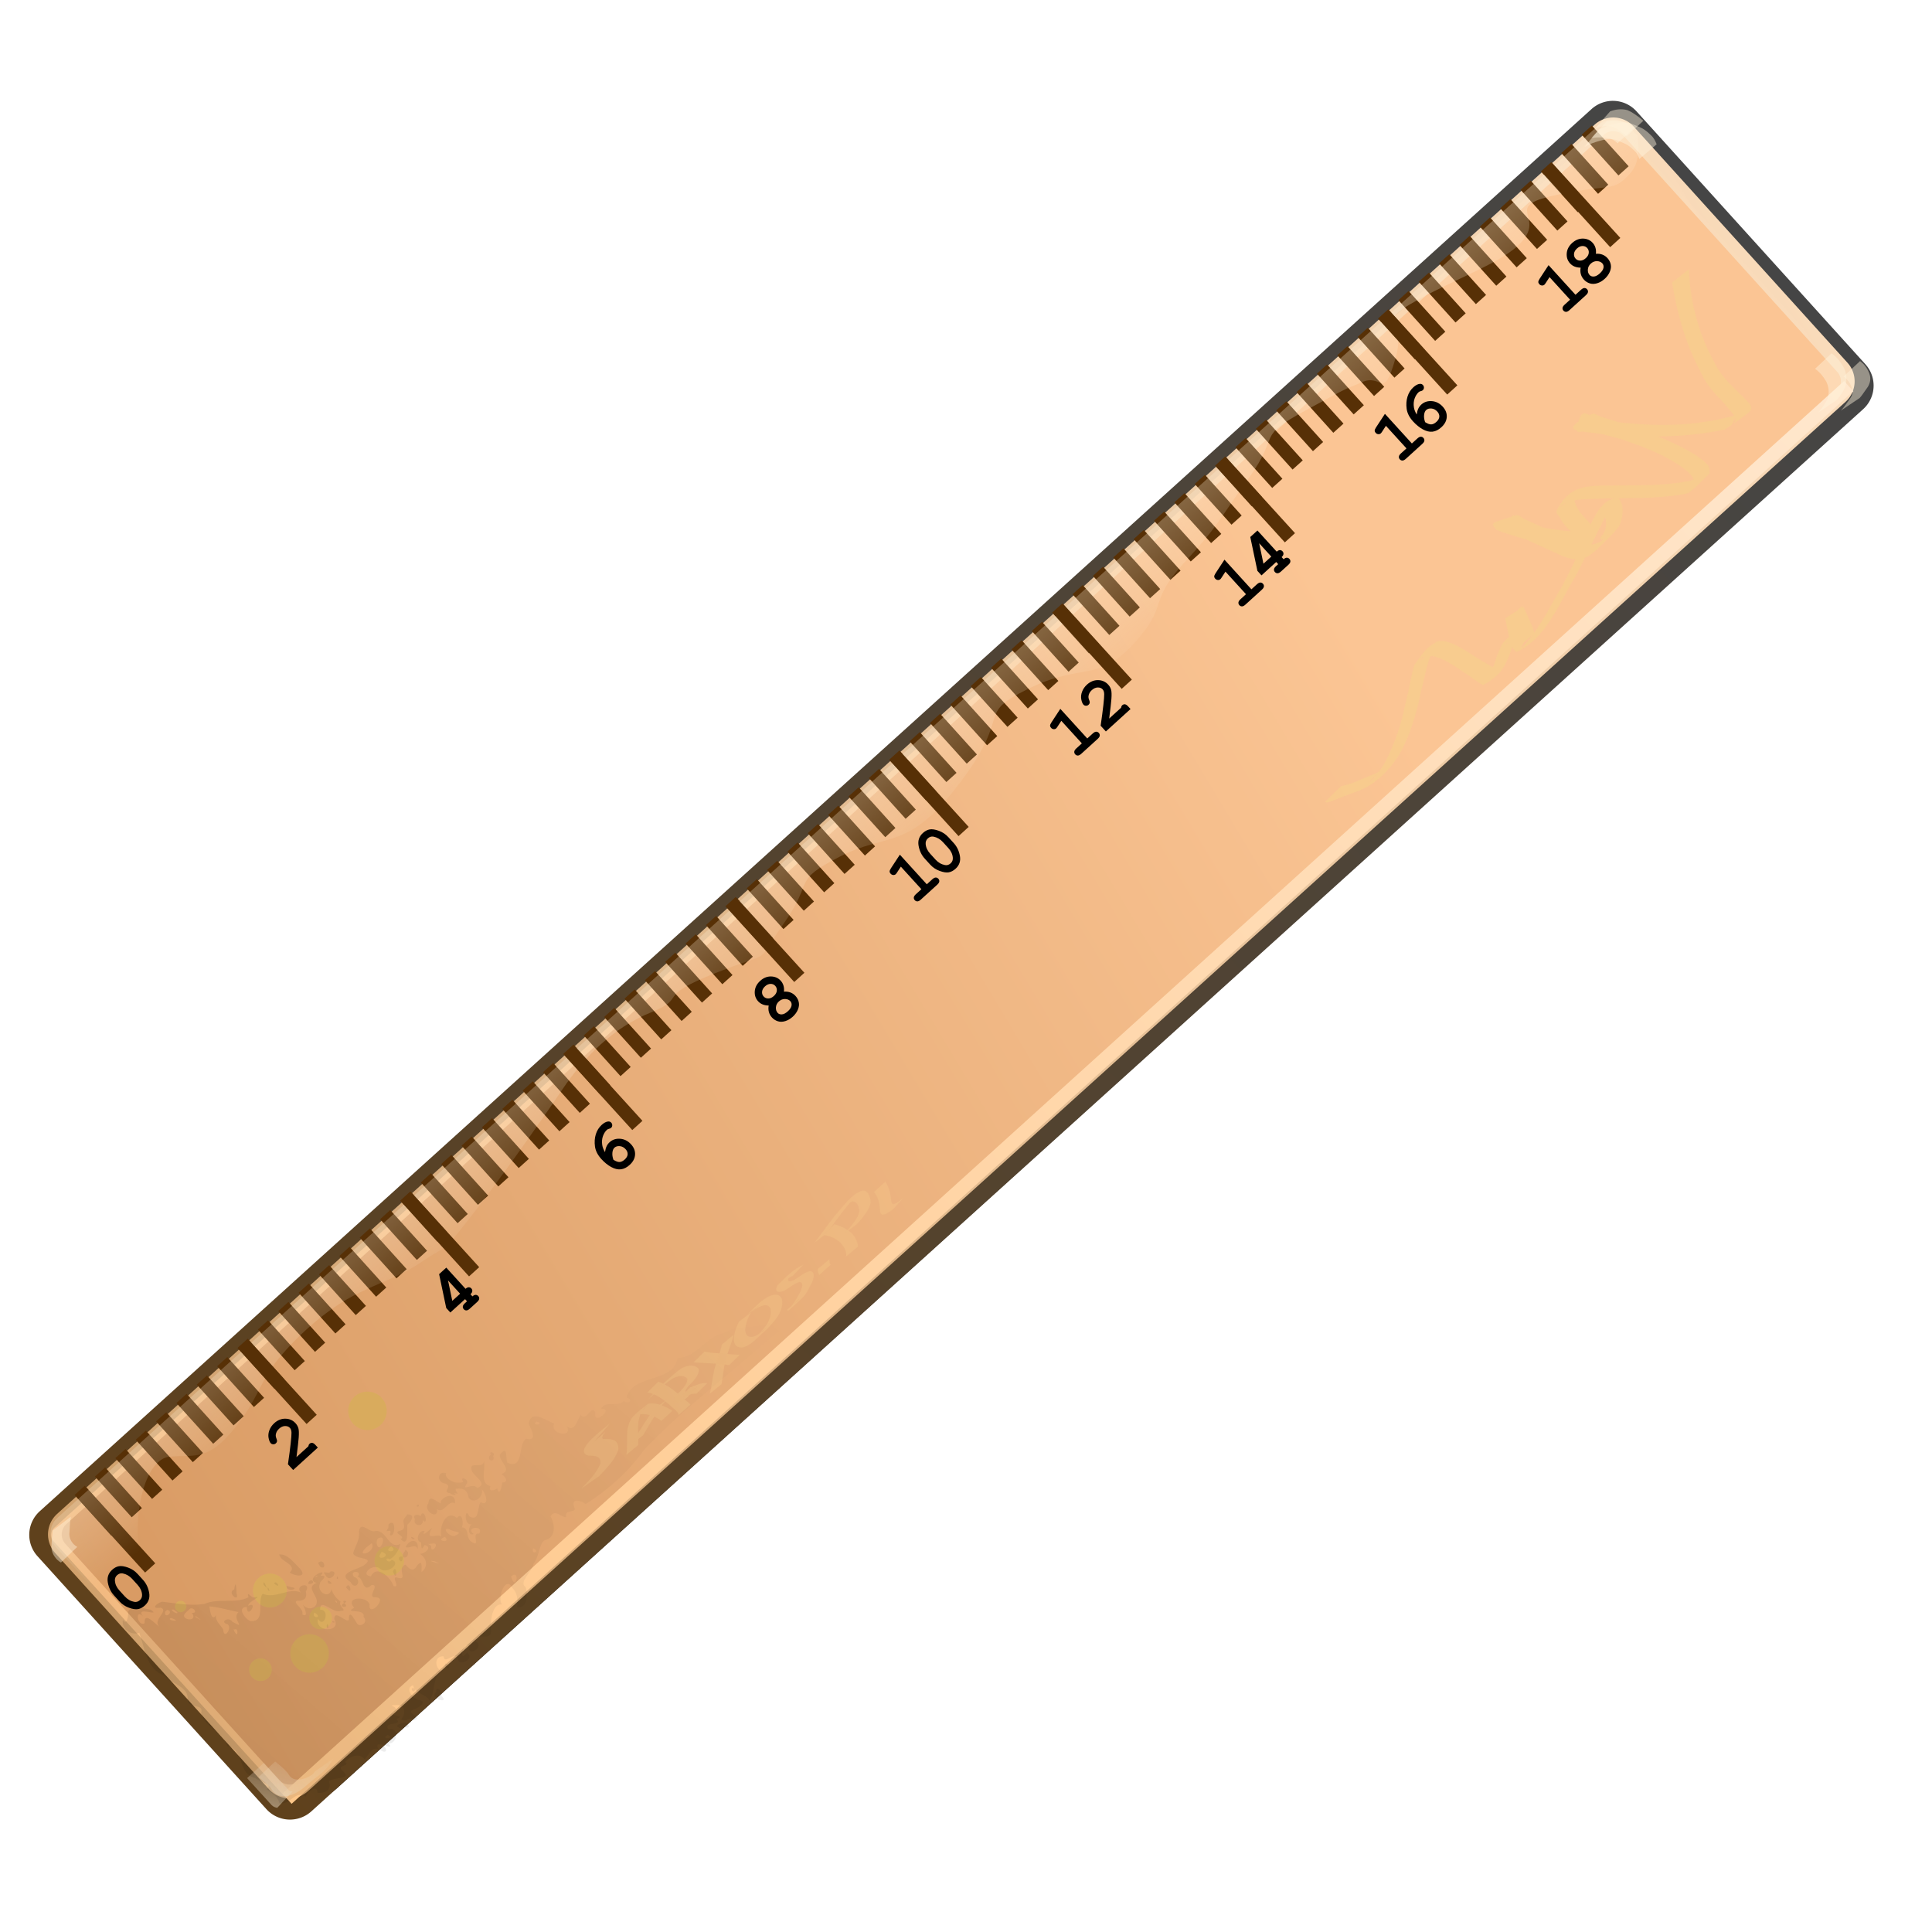 <?xml version="1.0" encoding="UTF-8" standalone="no"?>
<svg
   xmlns:dc="http://purl.org/dc/elements/1.1/"
   xmlns:cc="http://creativecommons.org/ns#"
   xmlns:rdf="http://www.w3.org/1999/02/22-rdf-syntax-ns#"
   xmlns:svg="http://www.w3.org/2000/svg"
   xmlns="http://www.w3.org/2000/svg"
   xmlns:xlink="http://www.w3.org/1999/xlink"
   xmlns:sodipodi="http://sodipodi.sourceforge.net/DTD/sodipodi-0.dtd"
   xmlns:inkscape="http://www.inkscape.org/namespaces/inkscape"
   viewBox="0 0 250 250"
   id="svg2"
   version="1.1"
   inkscape:version="0.92.5 (2060ec1f9f, 2020-04-08)"
   sodipodi:docname="LabelSquareMeasure.svg"
   inkscape:export-filename="LabelSquareMeasure.png"
   inkscape:export-xdpi="24.58"
   inkscape:export-ydpi="24.58"
   width="250"
   height="250">
  <sodipodi:namedview
     pagecolor="#ffffff"
     bordercolor="#666666"
     borderopacity="1"
     objecttolerance="10"
     gridtolerance="10"
     guidetolerance="10"
     inkscape:pageopacity="0"
     inkscape:pageshadow="2"
     inkscape:window-width="1426"
     inkscape:window-height="998"
     id="namedview36"
     showgrid="false"
     inkscape:zoom="1.7566022"
     inkscape:cx="139.09093"
     inkscape:cy="87.830527"
     inkscape:window-x="617"
     inkscape:window-y="587"
     inkscape:window-maximized="0"
     inkscape:current-layer="svg2"
     fit-margin-top="0"
     fit-margin-left="0"
     fit-margin-right="0"
     fit-margin-bottom="0" />
  <defs
     id="defs4">
    <filter
       id="filter5307">
      <feGaussianBlur
         stdDeviation="4.561"
         id="feGaussianBlur7" />
    </filter>
    <filter
       id="filter6347">
      <feGaussianBlur
         stdDeviation="4.757"
         id="feGaussianBlur10" />
    </filter>
    <linearGradient
       id="linearGradient2176">
      <stop
         offset="0"
         stop-color="#fff"
         id="stop13" />
      <stop
         offset="1"
         stop-color="#fff"
         stop-opacity="0"
         id="stop15" />
    </linearGradient>
    <linearGradient
       gradientUnits="userSpaceOnUse"
       id="linearGradient6313"
       x1="34.893"
       x2="229.6">
      <stop
         offset="0"
         stop-color="#710000"
         id="stop18" />
      <stop
         offset="1"
         stop-color="#00f"
         stop-opacity="0"
         id="stop20" />
    </linearGradient>
    <linearGradient
       gradientTransform="matrix(0.853,0,0,0.962,-33.362,-334.517)"
       gradientUnits="userSpaceOnUse"
       id="linearGradient5334"
       x1="144.089"
       x2="142.582"
       xlink:href="#linearGradient2176"
       y1="320.073"
       y2="460.214" />
    <linearGradient
       gradientUnits="userSpaceOnUse"
       id="linearGradient2182"
       x1="87.835"
       x2="88.822"
       xlink:href="#linearGradient2176"
       y1="210.725"
       y2="151.51" />
    <linearGradient
       y2="125.937"
       y1="10.676"
       x2="0"
       id="linearGradient2997"
       gradientUnits="userSpaceOnUse"
       gradientTransform="translate(220.021,-12.648)">
      <stop
         id="stop4171"
         stop-opacity=".517"
         stop-color="#fff"
         offset="0" />
      <stop
         id="stop4173"
         stop-opacity="0"
         stop-color="#fff"
         offset="1" />
    </linearGradient>
    <linearGradient
       y2="149.94"
       y1="89.098"
       x2="150.873"
       x1="59.788"
       id="linearGradient3000"
       gradientUnits="userSpaceOnUse"
       gradientTransform="translate(220.021,-12.648)">
      <stop
         id="stop4176"
         stop-color="#cd0e00"
         offset="0" />
      <stop
         id="stop4178"
         stop-color="#550600"
         offset="1" />
    </linearGradient>
    <linearGradient
       id="linearGradient5190">
      <stop
         id="stop4213"
         stop-color="#fff"
         offset="0" />
      <stop
         id="stop4215"
         stop-color="#f00"
         offset="1" />
    </linearGradient>
    <linearGradient
       y2="611.847"
       y1="529.362"
       xlink:href="#linearGradient5190"
       x2="246.428"
       x1="210.172"
       id="linearGradient2109"
       gradientUnits="userSpaceOnUse"
       gradientTransform="matrix(0.9,0,0,0.9,-133.232,-454.473)" />
    <linearGradient
       y2="427.543"
       y1="262.875"
       xlink:href="#linearGradient5190"
       x2="272.026"
       x1="249.483"
       id="linearGradient2107"
       gradientUnits="userSpaceOnUse"
       gradientTransform="matrix(-0.271,0.073,-0.075,-0.279,229.34,202.628)" />
    <linearGradient
       y2="611.847"
       y1="529.362"
       xlink:href="#linearGradient5190"
       x2="246.428"
       x1="210.172"
       id="linearGradient2109-6"
       gradientUnits="userSpaceOnUse" />
    <linearGradient
       y2="427.543"
       y1="262.875"
       xlink:href="#linearGradient5190"
       x2="272.026"
       x1="249.483"
       id="linearGradient2107-0"
       gradientUnits="userSpaceOnUse"
       gradientTransform="matrix(-0.302,0.081,-0.083,-0.31,402.858,730.112)" />
    <filter
       id="filter6126">
      <feGaussianBlur
         id="feGaussianBlur7-5"
         stdDeviation=".53" />
    </filter>
    <filter
       id="filter11428">
      <feGaussianBlur
         id="feGaussianBlur10-2"
         stdDeviation="1.243" />
    </filter>
    <linearGradient
       y2="391.449"
       y1="300.864"
       x2="341.996"
       x1="275.608"
       id="linearGradient8413"
       gradientUnits="userSpaceOnUse">
      <stop
         style="stop-color:#005500;stop-opacity:1"
         id="stop18-4"
         stop-color="#500"
         offset="0" />
      <stop
         style="stop-color:#00ff00;stop-opacity:1"
         id="stop20-1"
         stop-color="#f00"
         offset="1" />
    </linearGradient>
    <linearGradient
       y2="367.885"
       y1="287.494"
       xlink:href="#linearGradient2176"
       x2="315.474"
       x1="241.41"
       id="linearGradient8411"
       gradientUnits="userSpaceOnUse" />
    <linearGradient
       y2="337.74"
       y1="287.918"
       xlink:href="#linearGradient2176"
       x2="422.978"
       x1="380.034"
       id="linearGradient10449"
       gradientUnits="userSpaceOnUse" />
    <radialGradient
       r="53.036"
       id="radialGradient8415"
       gradientUnits="userSpaceOnUse"
       gradientTransform="matrix(-0.593,-0.593,0.715,-0.715,243.27,849.034)"
       cy="386.572"
       cx="312.781">
      <stop
         id="stop25"
         stop-opacity=".408"
         stop-color="#fff"
         offset="0" />
      <stop
         id="stop27"
         stop-opacity="0"
         stop-color="#fff"
         offset="1" />
    </radialGradient>
    <clipPath
       id="clipPath905"
       clipPathUnits="userSpaceOnUse">
      <path
         style="fill:#000000;stroke-width:0.185"
         d="m 103.25,189.103 c -1.524,-0.476 -2.79,-1.657 -3.369,-3.145 -0.627,-1.611 -0.089,-4.096 1.175,-5.428 0.627,-0.661 2.192,-1.497 2.807,-1.5 0.228,-0.001 1.6,-1.233 3.623,-3.253 l 3.255,-3.251 -0.268,-0.769 c -0.387,-1.111 -0.505,-3.422 -0.244,-4.779 0.123,-0.64 0.525,-1.788 0.892,-2.55 0.626,-1.297 1.12,-1.841 7.703,-8.47 3.872,-3.899 7.408,-7.306 7.866,-7.576 1.771,-1.048 4.246,-0.428 5.241,1.313 0.59,1.032 0.731,1.946 0.469,3.031 -0.202,0.836 -0.648,1.326 -7.202,7.914 -4.014,4.035 -7.076,7.258 -7.195,7.575 -0.587,1.558 1.008,3.242 2.529,2.672 0.286,-0.107 3.681,-3.339 7.544,-7.18 6.44,-6.405 7.096,-7.005 7.901,-7.222 2.557,-0.688 4.967,1.075 4.992,3.652 0.008,0.63 -0.116,1.327 -0.3,1.715 -0.177,0.373 -3.458,3.79 -7.653,7.971 -6.269,6.247 -7.512,7.402 -8.496,7.894 -2.25,1.123 -4.747,1.398 -7.109,0.782 l -1.239,-0.323 -3.052,3.06 c -2.88,2.888 -3.063,3.114 -3.255,4.017 -0.627,2.953 -3.72,4.754 -6.614,3.85 z m 3.038,-3.29 c 1.306,-1.197 0.922,-3.177 -0.738,-3.809 -0.975,-0.371 -2.049,-0.008 -2.666,0.904 -1.003,1.481 0.098,3.511 1.905,3.511 0.689,0 0.955,-0.108 1.499,-0.607 z m 5.991,-7.802 c 2.225,-2.211 3.188,-3.049 3.504,-3.049 0.239,0 0.978,0.217 1.642,0.483 1.057,0.423 1.406,0.473 2.81,0.406 2.842,-0.136 2.893,-0.175 10.935,-8.233 4.254,-4.262 6.976,-7.127 6.976,-7.34 0,-0.192 -0.137,-0.502 -0.306,-0.687 -0.74,-0.817 -0.888,-0.698 -8.28,6.661 -7.829,7.794 -7.726,7.715 -9.933,7.567 -2.744,-0.185 -4.601,-2.135 -4.617,-4.848 -0.011,-2.149 0.055,-2.236 7.712,-9.906 4.254,-4.261 6.922,-7.069 6.922,-7.285 0,-0.485 -0.531,-1.028 -1.004,-1.028 -0.271,0 -2.634,2.25 -7.618,7.254 -6.726,6.752 -7.252,7.328 -7.618,8.323 -0.578,1.575 -0.544,3.665 0.087,5.24 0.28,0.7 0.435,1.373 0.374,1.618 -0.058,0.231 -1.48,1.782 -3.159,3.446 l -3.054,3.026 0.685,0.701 c 0.377,0.386 0.727,0.701 0.779,0.701 0.052,0 1.475,-1.372 3.163,-3.049 z"
         id="path907"
         inkscape:connector-curvature="0" />
    </clipPath>
    <filter
       id="filter6126-6">
      <feGaussianBlur
         stdDeviation=".53"
         id="feGaussianBlur7-2" />
    </filter>
    <filter
       id="filter11428-0">
      <feGaussianBlur
         stdDeviation="1.243"
         id="feGaussianBlur10-4" />
    </filter>
    <linearGradient
       gradientTransform="matrix(0.619,0,0,0.619,-63.534,-50.057)"
       gradientUnits="userSpaceOnUse"
       id="linearGradient8413-0"
       x1="275.608"
       x2="341.996"
       y1="300.864"
       y2="391.449">
      <stop
         offset="0"
         stop-color="#500"
         id="stop18-3" />
      <stop
         offset="1"
         stop-color="#f00"
         id="stop20-0" />
    </linearGradient>
    <linearGradient
       gradientTransform="matrix(0.738,0,0,0.738,-99.427,-90.955)"
       gradientUnits="userSpaceOnUse"
       id="linearGradient8411-8"
       x1="241.41"
       x2="315.474"
       xlink:href="#linearGradient2176"
       y1="287.494"
       y2="367.885" />
    <linearGradient
       gradientTransform="matrix(0.769,0,0,0.769,-193.6,-77.541)"
       gradientUnits="userSpaceOnUse"
       id="linearGradient10449-5"
       x1="380.034"
       x2="422.978"
       xlink:href="#linearGradient2176"
       y1="287.918"
       y2="337.74" />
    <radialGradient
       cx="312.781"
       cy="386.572"
       gradientTransform="matrix(-0.346,-0.346,0.417,-0.417,89.37,457.456)"
       gradientUnits="userSpaceOnUse"
       id="radialGradient8415-4"
       r="53.036">
      <stop
         style="stop-color:#ff9955;stop-opacity:1"
         offset="0"
         stop-color="#fff"
         stop-opacity=".408"
         id="stop25-3" />
      <stop
         style="stop-color:#c87137;stop-opacity:1"
         offset="1"
         stop-color="#fff"
         stop-opacity="0"
         id="stop27-7" />
    </radialGradient>
    <clipPath
       id="clipPath905-8"
       clipPathUnits="userSpaceOnUse">
      <path
         style="fill:#000000;stroke-width:0.185"
         d="m 103.25,189.103 c -1.524,-0.476 -2.79,-1.657 -3.369,-3.145 -0.627,-1.611 -0.089,-4.096 1.175,-5.428 0.627,-0.661 2.192,-1.497 2.807,-1.5 0.228,-0.001 1.6,-1.233 3.623,-3.253 l 3.255,-3.251 -0.268,-0.769 c -0.387,-1.111 -0.505,-3.422 -0.244,-4.779 0.123,-0.64 0.525,-1.788 0.892,-2.55 0.626,-1.297 1.12,-1.841 7.703,-8.47 3.872,-3.899 7.408,-7.306 7.866,-7.576 1.771,-1.048 4.246,-0.428 5.241,1.313 0.59,1.032 0.731,1.946 0.469,3.031 -0.202,0.836 -0.648,1.326 -7.202,7.914 -4.014,4.035 -7.076,7.258 -7.195,7.575 -0.587,1.558 1.008,3.242 2.529,2.672 0.286,-0.107 3.681,-3.339 7.544,-7.18 6.44,-6.405 7.096,-7.005 7.901,-7.222 2.557,-0.688 4.967,1.075 4.992,3.652 0.008,0.63 -0.116,1.327 -0.3,1.715 -0.177,0.373 -3.458,3.79 -7.653,7.971 -6.269,6.247 -7.512,7.402 -8.496,7.894 -2.25,1.123 -4.747,1.398 -7.109,0.782 l -1.239,-0.323 -3.052,3.06 c -2.88,2.888 -3.063,3.114 -3.255,4.017 -0.627,2.953 -3.72,4.754 -6.614,3.85 z m 3.038,-3.29 c 1.306,-1.197 0.922,-3.177 -0.738,-3.809 -0.975,-0.371 -2.049,-0.008 -2.666,0.904 -1.003,1.481 0.098,3.511 1.905,3.511 0.689,0 0.955,-0.108 1.499,-0.607 z m 5.991,-7.802 c 2.225,-2.211 3.188,-3.049 3.504,-3.049 0.239,0 0.978,0.217 1.642,0.483 1.057,0.423 1.406,0.473 2.81,0.406 2.842,-0.136 2.893,-0.175 10.935,-8.233 4.254,-4.262 6.976,-7.127 6.976,-7.34 0,-0.192 -0.137,-0.502 -0.306,-0.687 -0.74,-0.817 -0.888,-0.698 -8.28,6.661 -7.829,7.794 -7.726,7.715 -9.933,7.567 -2.744,-0.185 -4.601,-2.135 -4.617,-4.848 -0.011,-2.149 0.055,-2.236 7.712,-9.906 4.254,-4.261 6.922,-7.069 6.922,-7.285 0,-0.485 -0.531,-1.028 -1.004,-1.028 -0.271,0 -2.634,2.25 -7.618,7.254 -6.726,6.752 -7.252,7.328 -7.618,8.323 -0.578,1.575 -0.544,3.665 0.087,5.24 0.28,0.7 0.435,1.373 0.374,1.618 -0.058,0.231 -1.48,1.782 -3.159,3.446 l -3.054,3.026 0.685,0.701 c 0.377,0.386 0.727,0.701 0.779,0.701 0.052,0 1.475,-1.372 3.163,-3.049 z"
         id="path907-5"
         inkscape:connector-curvature="0" />
    </clipPath>
    <filter
       id="filter6126-7">
      <feGaussianBlur
         stdDeviation=".53"
         id="feGaussianBlur7-52" />
    </filter>
    <filter
       id="filter11428-7">
      <feGaussianBlur
         stdDeviation="1.243"
         id="feGaussianBlur10-9" />
    </filter>
    <radialGradient
       cx="312.781"
       cy="386.572"
       gradientTransform="matrix(-0.346,-0.346,0.417,-0.417,89.37,457.456)"
       gradientUnits="userSpaceOnUse"
       id="radialGradient8415-5"
       r="53.036">
      <stop
         style="stop-color:#ff9955;stop-opacity:1"
         offset="0"
         stop-color="#fff"
         stop-opacity=".408"
         id="stop25-39" />
      <stop
         style="stop-color:#c87137;stop-opacity:1"
         offset="1"
         stop-color="#fff"
         stop-opacity="0"
         id="stop27-3" />
    </radialGradient>
    <linearGradient
       y2="291.754"
       y1="34.529"
       x2="76.748"
       x1="74.979"
       id="b"
       gradientTransform="matrix(1.198,0,0,0.835,-137.577,92.045)"
       gradientUnits="userSpaceOnUse">
      <stop
         id="stop904"
         offset="0"
         stop-opacity=".502"
         stop-color="#fff" />
      <stop
         id="stop906"
         offset="1"
         stop-opacity="0"
         stop-color="#666" />
    </linearGradient>
    <linearGradient
       y2="291.754"
       y1="34.529"
       x2="76.748"
       x1="74.979"
       id="b-4"
       gradientTransform="matrix(0.914,0,0,0.824,-26.307,-29.86)"
       gradientUnits="userSpaceOnUse">
      <stop
         id="stop904-8"
         offset="0"
         stop-opacity=".502"
         stop-color="#fff" />
      <stop
         id="stop906-2"
         offset="1"
         stop-opacity="0"
         stop-color="#666" />
    </linearGradient>
    <filter
       height="1.525"
       width="1.1"
       y="-.262"
       x="-.05"
       id="i">
      <feGaussianBlur
         id="feGaussianBlur893"
         stdDeviation="1.637" />
    </filter>
    <linearGradient
       id="a">
      <stop
         id="stop896"
         offset="0"
         stop-color="#fff3de" />
      <stop
         id="stop898"
         offset="1"
         stop-opacity="0"
         stop-color="#fff3de" />
    </linearGradient>
    <linearGradient
       gradientUnits="userSpaceOnUse"
       gradientTransform="matrix(2.628,-2.388,3.214,3.531,-2151.103,-501.637)"
       y2="417.33"
       y1="422.9"
       x2="341.11"
       x1="308.45"
       id="h">
      <stop
         id="stop901"
         offset="0" />
      <stop
         id="stop903"
         offset="1"
         stop-opacity="0" />
    </linearGradient>
    <linearGradient
       gradientUnits="userSpaceOnUse"
       gradientTransform="matrix(2.628,-2.388,2.39,2.625,-1769.441,-155.845)"
       x2="379.75"
       x1="302.25"
       id="g">
      <stop
         id="stop906-4"
         offset="0"
         stop-color="#ffc789" />
      <stop
         id="stop908"
         offset="1"
         stop-color="#ffe7cd" />
    </linearGradient>
    <linearGradient
       gradientUnits="userSpaceOnUse"
       y2="84.816"
       y1="-28.232"
       x2="582.08"
       x1="-48.988"
       id="e"
       gradientTransform="matrix(0.475,-0.429,0.429,0.474,-78.645,249.722)">
      <stop
         id="stop911"
         offset="0"
         stop-opacity=".584"
         stop-color="#ffbd75" />
      <stop
         id="stop913"
         offset="1"
         stop-color="#f9dbba" />
    </linearGradient>
    <linearGradient
       gradientUnits="userSpaceOnUse"
       y2="10.088"
       y1="98.665"
       x2="19.077"
       x1="464.8"
       id="d"
       gradientTransform="matrix(0.475,-0.429,0.429,0.474,-78.645,249.722)">
      <stop
         id="stop916"
         offset="0"
         stop-color="#fbc594" />
      <stop
         id="stop918"
         offset="1"
         stop-color="#c9884e" />
    </linearGradient>
    <linearGradient
       gradientUnits="userSpaceOnUse"
       x2="582.87"
       x1="148.05"
       id="c"
       gradientTransform="matrix(0.475,-0.429,0.429,0.474,-78.645,249.722)">
      <stop
         id="stop921"
         offset="0"
         stop-color="#5f411c" />
      <stop
         id="stop923"
         offset="1"
         stop-color="#454545" />
    </linearGradient>
    <linearGradient
       xlink:href="#a"
       gradientUnits="userSpaceOnUse"
       y2="420.47"
       y1="422.16"
       x2="318.2"
       x1="315.89"
       id="b-6" />
    <linearGradient
       xlink:href="#a"
       gradientUnits="userSpaceOnUse"
       gradientTransform="matrix(2.628,-2.388,2.39,2.625,-1803.119,-119.3)"
       y2="412.19"
       y1="406.46"
       x2="348.99"
       x1="349.08"
       id="f" />
    <linearGradient
       inkscape:collect="always"
       xlink:href="#a"
       id="linearGradient1156"
       gradientUnits="userSpaceOnUse"
       x1="315.89"
       y1="422.16"
       x2="318.2"
       y2="420.47" />
    <linearGradient
       inkscape:collect="always"
       xlink:href="#a"
       id="linearGradient1158"
       gradientUnits="userSpaceOnUse"
       x1="315.89"
       y1="422.16"
       x2="318.2"
       y2="420.47" />
  </defs>
  <path
     style="stroke:#000000;stroke-width:0.8;filter:url(#i)"
     inkscape:connector-curvature="0"
     transform="matrix(2.584,-2.337,2.095,2.317,-1670.46,-4.111)"
     d="m 319.577,409.633 h 76.226 a 0.76,0.76 0 0 1 0.76,0.76 v 12.434 a 0.76,0.76 0 0 1 -0.76,0.76 h -76.226 a 0.76,0.76 0 0 1 -0.76,-0.76 v -12.434 a 0.76,0.76 0 0 1 0.76,-0.76"
     id="path930" />
  <path
     style="fill:url(#d);stroke:url(#c);stroke-width:2.84"
     inkscape:connector-curvature="0"
     d="M 6.094,196.608 206.896,15.167 a 2.698,2.7 89.999 0 1 3.813,0.191 l 29.619,32.728 a 2.698,2.7 89.999 0 1 -0.192,3.81 L 39.335,233.337 a 2.698,2.7 89.999 0 1 -3.813,-0.191 L 5.903,200.418 a 2.698,2.7 89.999 0 1 0.192,-3.81"
     id="path932" />
  <path
     style="fill:none;stroke:url(#e);stroke-width:1.775"
     inkscape:connector-curvature="0"
     d="M 7.988,196.556 206.939,16.787 a 2.698,2.7 89.999 0 1 3.813,0.191 l 27.652,30.554 a 2.698,2.7 89.999 0 1 -0.192,3.81 L 39.261,231.111 a 2.698,2.7 89.999 0 1 -3.813,-0.191 L 7.797,200.366 a 2.698,2.7 89.999 0 1 0.192,-3.81"
     id="path934" />
  <path
     style="fill:none;stroke:#573006;stroke-width:7.1;stroke-dasharray:1.775, 1.775"
     inkscape:connector-curvature="0"
     d="M 12.03,196.079 208.784,18.5"
     id="path936" />
  <path
     style="fill:none;stroke:#573006;stroke-width:1.775;stroke-miterlimit:0"
     inkscape:connector-curvature="0"
     d="m 10.53,193.095 8.903,9.798"
     stroke-miterlimit="0"
     id="path938" />
  <path
     style="opacity:0.439;fill:url(#f);stroke-width:0.64"
     inkscape:connector-curvature="0"
     d="m 7.391,196.445 c -1.102,0.996 -1.115,2.7 -0.136,3.782 l 5.759,6.327 c 6.29,-4.187 5.444,-3.186 4.944,-6.688 -0.626,-4.378 0.898,-11.045 3.969,-11.363 3.071,-0.317 4.731,0.623 7.997,-3.17 3.267,-3.793 3.575,-6.229 5.692,-8.978 2.117,-2.749 6.34,-6.945 11.044,-9.158 4.704,-2.213 4.887,-1.9 8.285,-4.163 3.398,-2.264 2.027,-0.606 5.548,-5.042 3.521,-4.436 9.403,-12.75 12.259,-16.994 2.855,-4.244 6.568,-8.004 11.478,-9.991 4.909,-1.988 0.308,-1.915 8.337,-5.089 8.029,-3.174 4.85,-0.736 8.879,-6.459 4.029,-5.723 0.931,-5.369 7.22,-8.61 6.288,-3.241 8.804,-0.579 15.64,-9.677 6.836,-9.098 1.775,-8.596 8.728,-12.029 6.953,-3.433 8.996,-0.766 13.642,-5.812 4.646,-5.046 1.824,-5.37 6.47,-10.416 4.645,-5.046 4.181,-5.104 8.44,-11.036 4.259,-5.931 0.717,-5.173 7.464,-8.832 6.748,-3.659 4.485,-2.385 7.169,-3.588 2.684,-1.203 2.73,2.519 4.354,-3.078 1.624,-5.598 -3.029,-4.285 2.824,-7.542 5.853,-3.258 12.096,-5.219 14.008,-8.194 1.912,-2.975 -2.804,-4.008 4.256,-5.478 7.061,-1.47 6.966,-0.211 9.288,-2.734 1.161,-1.262 1.143,-3.083 0.969,-4.832 l -1.166,-1.281 c -0.979,-1.082 -2.76,-1.145 -3.862,-0.149 L 7.391,196.441 Z"
     id="path940" />
  <path
     style="fill:none;stroke:#573006;stroke-width:1.775;stroke-miterlimit:0"
     inkscape:connector-curvature="0"
     d="m 31.423,173.871 8.903,9.798"
     stroke-miterlimit="0"
     id="path942" />
  <path
     style="fill:none;stroke:#573006;stroke-width:1.775;stroke-miterlimit:0"
     inkscape:connector-curvature="0"
     d="m 52.448,154.769 8.903,9.798"
     stroke-miterlimit="0"
     id="path944" />
  <path
     style="fill:none;stroke:#573006;stroke-width:1.775;stroke-miterlimit:0"
     inkscape:connector-curvature="0"
     d="m 73.571,135.833 8.903,9.799"
     stroke-miterlimit="0"
     id="path946" />
  <path
     style="fill:none;stroke:#573006;stroke-width:1.775;stroke-miterlimit:0"
     inkscape:connector-curvature="0"
     d="m 94.528,116.676 8.903,9.798"
     stroke-miterlimit="0"
     id="path948" />
  <path
     style="fill:none;stroke:#573006;stroke-width:1.775;stroke-miterlimit:0"
     inkscape:connector-curvature="0"
     d="m 115.788,97.798 8.903,9.799"
     stroke-miterlimit="0"
     id="path950" />
  <path
     style="fill:none;stroke:#573006;stroke-width:1.775;stroke-miterlimit:0"
     inkscape:connector-curvature="0"
     d="m 136.902,78.739 8.903,9.799"
     stroke-miterlimit="0"
     id="path952" />
  <path
     style="fill:none;stroke:#573006;stroke-width:1.775;stroke-miterlimit:0"
     inkscape:connector-curvature="0"
     d="m 158.012,59.788 8.903,9.798"
     stroke-miterlimit="0"
     id="path954" />
  <path
     style="fill:none;stroke:#573006;stroke-width:1.775;stroke-miterlimit:0"
     inkscape:connector-curvature="0"
     d="m 179.023,40.663 8.903,9.798"
     stroke-miterlimit="0"
     id="path956" />
  <path
     style="fill:none;stroke:#573006;stroke-width:1.775;stroke-miterlimit:0"
     inkscape:connector-curvature="0"
     d="m 200.109,21.588 8.903,9.798"
     stroke-miterlimit="0"
     id="path958" />
  <path
     inkscape:connector-curvature="0"
     d="m 17.806,203.667 0.699,0.768 c 0.414,0.455 0.68,1.011 0.796,1.667 0.116,0.656 -0.071,1.206 -0.561,1.652 -0.283,0.257 -0.578,0.412 -0.885,0.465 -0.308,0.053 -0.701,-0.008 -1.179,-0.183 -0.478,-0.175 -0.887,-0.449 -1.227,-0.823 l -0.699,-0.768 c -0.412,-0.453 -0.678,-1.008 -0.796,-1.664 -0.118,-0.656 0.068,-1.206 0.557,-1.652 0.28,-0.255 0.574,-0.409 0.881,-0.463 0.307,-0.054 0.7,0.005 1.18,0.178 0.48,0.173 0.891,0.447 1.233,0.823 z m -0.704,0.64 c -0.346,-0.38 -0.755,-0.616 -1.226,-0.708 -0.264,-0.047 -0.505,0.028 -0.724,0.227 -0.212,0.193 -0.306,0.436 -0.283,0.732 0.036,0.446 0.229,0.863 0.582,1.25 l 0.699,0.768 c 0.348,0.383 0.758,0.618 1.229,0.705 0.261,0.049 0.503,-0.026 0.724,-0.227 0.21,-0.191 0.303,-0.433 0.28,-0.729 -0.036,-0.446 -0.229,-0.863 -0.582,-1.25 z"
     id="path960"
     style="stroke-width:0.64" />
  <path
     inkscape:connector-curvature="0"
     d="m 38.366,188.546 1.535,-1.395 c 0.022,-0.145 0.071,-0.252 0.146,-0.32 0.107,-0.097 0.224,-0.139 0.351,-0.126 0.127,0.014 0.268,0.106 0.424,0.277 l 0.305,0.335 -3.192,2.901 -0.675,-0.741 c 0.315,-2.188 0.468,-3.55 0.459,-4.086 -0.007,-0.273 -0.072,-0.477 -0.197,-0.614 -0.155,-0.171 -0.367,-0.254 -0.636,-0.249 -0.268,0.005 -0.527,0.12 -0.775,0.346 -0.251,0.228 -0.393,0.49 -0.427,0.787 -0.016,0.156 0.019,0.334 0.105,0.534 0.055,0.125 0.073,0.233 0.055,0.324 -0.019,0.092 -0.069,0.175 -0.151,0.249 -0.096,0.087 -0.209,0.128 -0.341,0.123 -0.132,-0.005 -0.239,-0.053 -0.322,-0.144 -0.124,-0.137 -0.217,-0.365 -0.277,-0.685 -0.06,-0.32 -0.025,-0.651 0.106,-0.995 0.131,-0.343 0.339,-0.645 0.623,-0.903 0.442,-0.402 0.926,-0.597 1.452,-0.586 0.526,0.011 0.962,0.206 1.308,0.586 0.176,0.194 0.299,0.41 0.368,0.648 0.069,0.239 0.083,0.643 0.041,1.214 -0.032,0.449 -0.128,1.289 -0.286,2.519 z"
     id="path962"
     style="stroke-width:0.64" />
  <path
     inkscape:connector-curvature="0"
     d="m 57.749,164.032 2.493,2.739 c 0.148,-0.135 0.287,-0.202 0.417,-0.201 0.13,6.9e-4 0.241,0.052 0.334,0.155 0.093,0.102 0.134,0.219 0.122,0.351 -0.012,0.131 -0.09,0.263 -0.236,0.396 l 0.255,0.28 c 0.148,-0.135 0.288,-0.201 0.418,-0.199 0.131,0.002 0.243,0.054 0.336,0.156 0.093,0.102 0.134,0.219 0.121,0.349 -0.013,0.13 -0.103,0.272 -0.272,0.425 l -0.94,0.854 c -0.169,0.153 -0.318,0.23 -0.449,0.23 -0.131,3.4e-4 -0.244,-0.052 -0.339,-0.157 -0.095,-0.105 -0.134,-0.219 -0.121,-0.349 0.013,-0.13 0.103,-0.272 0.272,-0.425 l 0.273,-0.248 -0.255,-0.28 -1.904,1.73 -0.532,-0.584 -0.921,-4.38 z m 1.792,3.376 -1.567,-1.721 0.552,2.644 z"
     id="path964"
     style="stroke-width:0.64" />
  <path
     inkscape:connector-curvature="0"
     d="m 78.288,149.084 c 0.04,-0.294 0.107,-0.543 0.201,-0.747 0.094,-0.204 0.227,-0.384 0.4,-0.541 0.367,-0.333 0.821,-0.48 1.362,-0.439 0.541,0.041 1.011,0.281 1.411,0.72 0.371,0.408 0.543,0.854 0.515,1.338 -0.027,0.485 -0.261,0.927 -0.701,1.326 -0.367,0.333 -0.746,0.522 -1.139,0.567 -0.392,0.045 -0.811,-0.056 -1.255,-0.301 -0.444,-0.245 -0.865,-0.587 -1.263,-1.024 -0.477,-0.524 -0.753,-1.068 -0.83,-1.632 -0.077,-0.565 -0.04,-1.09 0.109,-1.575 0.149,-0.485 0.404,-0.892 0.764,-1.219 0.285,-0.259 0.557,-0.404 0.815,-0.435 0.171,-0.018 0.309,0.031 0.415,0.147 0.093,0.102 0.137,0.219 0.132,0.351 -0.005,0.132 -0.056,0.241 -0.151,0.328 -0.055,0.05 -0.158,0.094 -0.31,0.132 -0.091,0.024 -0.164,0.062 -0.221,0.114 -0.223,0.203 -0.397,0.476 -0.521,0.82 -0.124,0.344 -0.155,0.726 -0.092,1.148 0.045,0.292 0.165,0.599 0.359,0.922 z m 1.088,0.989 c 0.322,0.207 0.59,0.304 0.805,0.291 0.215,-0.013 0.438,-0.124 0.668,-0.333 0.23,-0.209 0.352,-0.43 0.367,-0.664 0.014,-0.234 -0.073,-0.454 -0.261,-0.661 -0.216,-0.237 -0.466,-0.369 -0.751,-0.397 -0.285,-0.028 -0.517,0.039 -0.695,0.201 -0.141,0.128 -0.229,0.335 -0.263,0.62 -0.034,0.285 0.009,0.599 0.13,0.942 z"
     id="path966"
     style="stroke-width:0.64" />
  <path
     inkscape:connector-curvature="0"
     d="m 101.445,128.32 c 0.306,-0.025 0.585,0.01 0.836,0.105 0.251,0.095 0.472,0.248 0.665,0.46 0.213,0.235 0.352,0.503 0.416,0.804 0.064,0.302 0.025,0.621 -0.117,0.959 -0.142,0.337 -0.364,0.643 -0.665,0.916 -0.301,0.273 -0.624,0.463 -0.969,0.568 -0.345,0.106 -0.665,0.112 -0.961,0.018 -0.295,-0.093 -0.549,-0.256 -0.76,-0.489 -0.193,-0.212 -0.324,-0.447 -0.395,-0.705 -0.071,-0.258 -0.079,-0.539 -0.026,-0.841 -0.29,-0.003 -0.549,-0.05 -0.778,-0.141 -0.229,-0.091 -0.426,-0.228 -0.592,-0.41 -0.325,-0.357 -0.469,-0.79 -0.431,-1.297 0.038,-0.507 0.272,-0.955 0.7,-1.344 0.428,-0.389 0.897,-0.579 1.406,-0.569 0.509,0.01 0.926,0.194 1.251,0.551 0.168,0.184 0.287,0.394 0.358,0.63 0.071,0.235 0.091,0.497 0.062,0.786 z m -1.126,-0.749 c -0.158,-0.173 -0.359,-0.259 -0.606,-0.257 -0.246,0.001 -0.485,0.107 -0.715,0.316 -0.23,0.209 -0.361,0.439 -0.386,0.684 -0.025,0.245 0.042,0.454 0.199,0.627 0.157,0.173 0.363,0.262 0.609,0.261 0.246,-10e-4 0.486,-0.108 0.718,-0.319 0.232,-0.211 0.358,-0.436 0.382,-0.681 0.025,-0.245 -0.043,-0.455 -0.202,-0.63 z m 1.956,1.985 c -0.168,-0.184 -0.399,-0.279 -0.693,-0.284 -0.294,-0.005 -0.559,0.099 -0.793,0.312 -0.235,0.213 -0.363,0.466 -0.386,0.759 -0.023,0.293 0.052,0.534 0.224,0.723 0.133,0.146 0.317,0.211 0.552,0.194 0.235,-0.016 0.492,-0.15 0.77,-0.403 0.278,-0.253 0.439,-0.498 0.476,-0.729 0.037,-0.231 -0.013,-0.422 -0.149,-0.572 z"
     id="path968"
     style="stroke-width:0.64" />
  <path
     inkscape:connector-curvature="0"
     d="m 116.44,110.594 3.488,3.832 0.708,-0.643 c 0.169,-0.153 0.318,-0.23 0.449,-0.23 0.131,-3.4e-4 0.244,0.052 0.339,0.157 0.095,0.105 0.134,0.219 0.121,0.349 -0.013,0.13 -0.103,0.272 -0.272,0.425 l -2.116,1.923 c -0.169,0.153 -0.318,0.23 -0.449,0.23 -0.131,3.3e-4 -0.244,-0.052 -0.339,-0.157 -0.095,-0.105 -0.134,-0.219 -0.121,-0.349 0.013,-0.13 0.103,-0.272 0.272,-0.425 l 0.708,-0.643 -2.658,-2.92 -0.476,0.732 c -0.075,0.118 -0.138,0.2 -0.188,0.246 -0.089,0.081 -0.198,0.115 -0.327,0.104 -0.129,-0.012 -0.24,-0.069 -0.334,-0.171 -0.085,-0.093 -0.128,-0.189 -0.129,-0.286 -8.6e-4,-0.097 0.056,-0.235 0.172,-0.415 l 1.153,-1.759 z"
     id="path970"
     style="stroke-width:0.64" />
  <path
     inkscape:connector-curvature="0"
     d="m 122.717,108.327 0.699,0.768 c 0.414,0.455 0.68,1.011 0.796,1.667 0.116,0.656 -0.071,1.206 -0.561,1.652 -0.283,0.257 -0.578,0.412 -0.885,0.465 -0.308,0.053 -0.701,-0.008 -1.179,-0.183 -0.478,-0.175 -0.887,-0.449 -1.227,-0.823 l -0.699,-0.768 c -0.412,-0.453 -0.678,-1.008 -0.796,-1.664 -0.118,-0.656 0.068,-1.206 0.557,-1.652 0.28,-0.255 0.574,-0.409 0.88,-0.463 0.307,-0.054 0.7,0.005 1.18,0.178 0.48,0.173 0.891,0.447 1.233,0.823 z m -0.704,0.64 c -0.346,-0.38 -0.755,-0.616 -1.226,-0.708 -0.264,-0.047 -0.505,0.028 -0.724,0.227 -0.212,0.193 -0.306,0.436 -0.283,0.732 0.035,0.446 0.229,0.863 0.582,1.25 l 0.699,0.768 c 0.348,0.383 0.758,0.618 1.229,0.705 0.261,0.049 0.503,-0.026 0.724,-0.227 0.21,-0.191 0.303,-0.433 0.28,-0.729 -0.035,-0.446 -0.229,-0.863 -0.582,-1.25 l -0.699,-0.768 z"
     id="path972"
     style="stroke-width:0.64" />
  <path
     inkscape:connector-curvature="0"
     d="m 137.204,91.724 3.488,3.832 0.708,-0.643 c 0.169,-0.153 0.318,-0.23 0.449,-0.23 0.131,-3.43e-4 0.244,0.052 0.339,0.157 0.095,0.105 0.134,0.219 0.121,0.349 -0.013,0.13 -0.103,0.272 -0.272,0.425 l -2.116,1.923 c -0.169,0.153 -0.318,0.23 -0.449,0.23 -0.131,3.39e-4 -0.244,-0.052 -0.339,-0.157 -0.095,-0.105 -0.134,-0.219 -0.121,-0.349 0.013,-0.13 0.103,-0.272 0.272,-0.425 l 0.708,-0.643 -2.658,-2.92 -0.476,0.732 c -0.075,0.118 -0.138,0.2 -0.188,0.246 -0.089,0.081 -0.198,0.115 -0.327,0.104 -0.129,-0.012 -0.24,-0.069 -0.334,-0.171 -0.085,-0.093 -0.128,-0.188 -0.129,-0.286 -8.6e-4,-0.097 0.056,-0.235 0.172,-0.415 l 1.153,-1.759 z"
     id="path974"
     style="stroke-width:0.64" />
  <path
     inkscape:connector-curvature="0"
     d="m 143.53,92.977 1.535,-1.395 c 0.022,-0.145 0.071,-0.252 0.146,-0.32 0.107,-0.097 0.224,-0.139 0.351,-0.126 0.127,0.014 0.268,0.106 0.423,0.277 l 0.305,0.335 -3.192,2.901 -0.675,-0.741 c 0.315,-2.188 0.468,-3.55 0.459,-4.086 -0.007,-0.273 -0.072,-0.477 -0.197,-0.614 -0.155,-0.171 -0.367,-0.254 -0.636,-0.249 -0.268,0.005 -0.527,0.12 -0.775,0.346 -0.251,0.228 -0.393,0.49 -0.427,0.787 -0.016,0.156 0.019,0.334 0.105,0.534 0.055,0.125 0.073,0.233 0.055,0.324 -0.018,0.092 -0.069,0.175 -0.151,0.249 -0.096,0.087 -0.209,0.128 -0.341,0.123 -0.132,-0.005 -0.239,-0.053 -0.322,-0.144 -0.124,-0.137 -0.217,-0.365 -0.277,-0.685 -0.06,-0.32 -0.025,-0.651 0.106,-0.995 0.131,-0.343 0.339,-0.645 0.623,-0.903 0.442,-0.402 0.926,-0.597 1.452,-0.586 0.526,0.011 0.962,0.206 1.308,0.586 0.176,0.194 0.299,0.41 0.368,0.648 0.069,0.239 0.083,0.643 0.041,1.214 -0.032,0.449 -0.128,1.289 -0.286,2.519 z"
     id="path976"
     style="stroke-width:0.64" />
  <path
     inkscape:connector-curvature="0"
     d="m 158.444,72.422 3.488,3.832 0.708,-0.643 c 0.169,-0.153 0.318,-0.23 0.449,-0.23 0.131,-3.43e-4 0.244,0.052 0.339,0.157 0.095,0.105 0.134,0.219 0.121,0.349 -0.013,0.13 -0.103,0.272 -0.272,0.425 l -2.116,1.923 c -0.169,0.153 -0.318,0.23 -0.449,0.23 -0.131,3.39e-4 -0.244,-0.052 -0.339,-0.157 -0.095,-0.105 -0.134,-0.219 -0.121,-0.349 0.013,-0.13 0.103,-0.272 0.272,-0.425 l 0.708,-0.643 -2.658,-2.92 -0.476,0.732 c -0.075,0.118 -0.138,0.2 -0.188,0.246 -0.089,0.081 -0.198,0.115 -0.327,0.104 -0.129,-0.012 -0.24,-0.069 -0.334,-0.171 -0.085,-0.093 -0.128,-0.188 -0.129,-0.286 -8.5e-4,-0.097 0.056,-0.235 0.172,-0.415 z"
     id="path978"
     style="stroke-width:0.64" />
  <path
     inkscape:connector-curvature="0"
     d="m 162.713,68.646 2.493,2.739 c 0.148,-0.135 0.287,-0.202 0.417,-0.201 0.13,6.94e-4 0.241,0.052 0.334,0.155 0.093,0.102 0.134,0.219 0.122,0.351 -0.012,0.131 -0.09,0.263 -0.236,0.396 l 0.255,0.28 c 0.148,-0.135 0.288,-0.201 0.418,-0.199 0.131,0.002 0.243,0.054 0.336,0.156 0.093,0.102 0.134,0.219 0.121,0.349 -0.013,0.13 -0.103,0.272 -0.272,0.425 l -0.94,0.854 c -0.169,0.153 -0.318,0.23 -0.449,0.23 -0.131,3.39e-4 -0.244,-0.052 -0.339,-0.157 -0.095,-0.105 -0.134,-0.219 -0.121,-0.349 0.013,-0.13 0.103,-0.272 0.272,-0.425 l 0.273,-0.248 -0.255,-0.28 -1.904,1.73 -0.532,-0.584 -0.921,-4.38 z m 1.792,3.376 -1.567,-1.721 0.552,2.644 z"
     id="path980"
     style="stroke-width:0.64" />
  <path
     inkscape:connector-curvature="0"
     d="m 179.208,53.552 3.488,3.832 0.708,-0.643 c 0.169,-0.153 0.318,-0.23 0.449,-0.23 0.131,-3.43e-4 0.244,0.052 0.339,0.157 0.095,0.105 0.134,0.219 0.121,0.349 -0.013,0.13 -0.103,0.272 -0.272,0.425 l -2.116,1.923 c -0.169,0.153 -0.318,0.23 -0.449,0.23 -0.131,3.44e-4 -0.244,-0.052 -0.339,-0.157 -0.095,-0.105 -0.134,-0.219 -0.121,-0.349 0.013,-0.13 0.103,-0.272 0.272,-0.425 l 0.708,-0.643 -2.658,-2.92 -0.476,0.732 c -0.075,0.118 -0.138,0.2 -0.188,0.246 -0.089,0.081 -0.198,0.115 -0.327,0.104 -0.129,-0.012 -0.24,-0.069 -0.334,-0.171 -0.085,-0.093 -0.128,-0.188 -0.129,-0.286 -8.5e-4,-0.097 0.056,-0.235 0.172,-0.415 z"
     id="path982"
     style="stroke-width:0.64" />
  <path
     inkscape:connector-curvature="0"
     d="m 183.32,53.635 c 0.04,-0.294 0.107,-0.543 0.201,-0.747 0.094,-0.204 0.227,-0.384 0.4,-0.542 0.367,-0.333 0.821,-0.48 1.362,-0.439 0.541,0.041 1.011,0.281 1.411,0.72 0.371,0.408 0.543,0.854 0.515,1.338 -0.027,0.485 -0.261,0.927 -0.701,1.326 -0.367,0.333 -0.747,0.522 -1.139,0.567 -0.392,0.045 -0.811,-0.056 -1.255,-0.301 -0.444,-0.245 -0.865,-0.587 -1.263,-1.024 -0.477,-0.524 -0.753,-1.068 -0.83,-1.632 -0.077,-0.565 -0.04,-1.09 0.109,-1.575 0.149,-0.485 0.404,-0.892 0.764,-1.219 0.285,-0.259 0.557,-0.404 0.815,-0.435 0.171,-0.018 0.309,0.031 0.415,0.147 0.093,0.102 0.137,0.219 0.132,0.351 -0.005,0.132 -0.056,0.241 -0.151,0.328 -0.055,0.05 -0.158,0.094 -0.31,0.132 -0.09,0.024 -0.164,0.062 -0.221,0.114 -0.223,0.203 -0.397,0.476 -0.521,0.82 -0.124,0.344 -0.155,0.726 -0.092,1.148 0.045,0.292 0.165,0.599 0.359,0.922 z m 1.088,0.989 c 0.322,0.207 0.59,0.304 0.805,0.291 0.215,-0.013 0.438,-0.124 0.668,-0.333 0.23,-0.209 0.352,-0.43 0.367,-0.664 0.014,-0.234 -0.073,-0.454 -0.261,-0.661 -0.216,-0.237 -0.466,-0.369 -0.751,-0.397 -0.285,-0.028 -0.517,0.039 -0.695,0.201 -0.141,0.128 -0.229,0.335 -0.263,0.62 -0.034,0.285 0.009,0.599 0.13,0.942 z"
     id="path984"
     style="stroke-width:0.64" />
  <path
     inkscape:connector-curvature="0"
     d="m 200.381,34.311 3.488,3.832 0.708,-0.643 c 0.169,-0.153 0.318,-0.23 0.449,-0.23 0.131,-3.43e-4 0.244,0.052 0.339,0.157 0.095,0.105 0.134,0.219 0.121,0.349 -0.013,0.13 -0.103,0.272 -0.272,0.425 l -2.116,1.923 c -0.169,0.153 -0.318,0.23 -0.449,0.23 -0.131,3.44e-4 -0.244,-0.052 -0.339,-0.157 -0.095,-0.105 -0.134,-0.219 -0.121,-0.349 0.013,-0.13 0.103,-0.272 0.272,-0.425 l 0.708,-0.643 -2.658,-2.92 -0.476,0.732 c -0.075,0.118 -0.138,0.2 -0.188,0.246 -0.089,0.081 -0.198,0.115 -0.327,0.104 -0.129,-0.012 -0.24,-0.069 -0.334,-0.171 -0.085,-0.093 -0.128,-0.188 -0.129,-0.286 -8.5e-4,-0.097 0.056,-0.235 0.172,-0.415 z"
     id="path986"
     style="stroke-width:0.64" />
  <path
     inkscape:connector-curvature="0"
     d="m 206.511,32.841 c 0.306,-0.025 0.585,0.01 0.836,0.105 0.251,0.095 0.472,0.248 0.665,0.46 0.213,0.235 0.352,0.503 0.416,0.804 0.064,0.302 0.025,0.621 -0.117,0.958 -0.142,0.337 -0.364,0.643 -0.665,0.916 -0.301,0.273 -0.624,0.463 -0.969,0.568 -0.345,0.106 -0.665,0.112 -0.961,0.018 -0.295,-0.094 -0.549,-0.256 -0.76,-0.489 -0.193,-0.212 -0.324,-0.447 -0.395,-0.705 -0.071,-0.258 -0.079,-0.539 -0.025,-0.841 -0.29,-0.003 -0.549,-0.05 -0.778,-0.141 -0.229,-0.091 -0.426,-0.228 -0.592,-0.41 -0.325,-0.357 -0.469,-0.79 -0.431,-1.297 0.038,-0.507 0.272,-0.955 0.7,-1.344 0.428,-0.389 0.897,-0.579 1.406,-0.569 0.509,0.01 0.926,0.194 1.251,0.551 0.168,0.184 0.287,0.394 0.358,0.63 0.071,0.235 0.091,0.497 0.062,0.786 z m -1.126,-0.749 c -0.158,-0.173 -0.359,-0.259 -0.606,-0.257 -0.246,0.001 -0.485,0.107 -0.715,0.316 -0.23,0.209 -0.361,0.439 -0.386,0.684 -0.025,0.245 0.042,0.454 0.199,0.627 0.158,0.173 0.363,0.262 0.609,0.261 0.246,-0.001 0.486,-0.108 0.718,-0.319 0.232,-0.211 0.358,-0.436 0.382,-0.681 0.025,-0.245 -0.043,-0.455 -0.202,-0.63 z m 1.956,1.985 c -0.168,-0.184 -0.399,-0.279 -0.693,-0.284 -0.294,-0.005 -0.559,0.099 -0.793,0.312 -0.235,0.213 -0.363,0.466 -0.386,0.759 -0.023,0.293 0.052,0.534 0.224,0.723 0.133,0.146 0.317,0.211 0.552,0.194 0.235,-0.016 0.492,-0.15 0.77,-0.403 0.278,-0.253 0.439,-0.498 0.476,-0.729 0.037,-0.231 -0.013,-0.422 -0.149,-0.572 z"
     id="path988"
     style="stroke-width:0.64" />
  <path
     style="fill:#ffd3a3;stroke:url(#g);stroke-width:1.775;stroke-miterlimit:0"
     inkscape:connector-curvature="0"
     d="M 37.135,232.757 239.223,49.963"
     stroke-miterlimit="0"
     id="path990" />
  <path
     style="opacity:0.439;fill:#fff3de;stroke-width:0.64"
     inkscape:connector-curvature="0"
     d="m 237.004,45.717 c 0.638,0.453 1.11,1.05 1.511,1.712 0.328,0.6 0.453,1.273 0.394,1.95 -0.024,0.533 -0.246,0.969 -0.528,1.406 -0.192,0.333 -0.42,0.641 -0.659,0.94 l -2.428,1.641 c 0.249,-0.285 0.491,-0.577 0.683,-0.905 0.247,-0.426 0.595,-0.784 0.598,-1.311 0.134,-0.607 0.008,-1.241 -0.267,-1.794 -0.379,-0.636 -0.826,-1.204 -1.44,-1.633 z"
     id="path992" />
  <path
     style="opacity:0.439;fill:#fff3de;stroke-width:0.64"
     inkscape:connector-curvature="0"
     d="m 9.163,196.264 c -0.105,0.729 -0.156,1.467 -0.191,2.202 -0.005,0.535 0.215,1 0.586,1.376 0.278,0.237 0.13,0.129 0.443,0.322 l -2.116,2.027 c -0.348,-0.23 -0.185,-0.106 -0.489,-0.37 -0.416,-0.429 -0.7,-0.949 -0.738,-1.556 0.01,-0.745 0.09,-1.492 0.168,-2.232 l 2.337,-1.769 z"
     id="path994" />
  <path
     style="opacity:0.439;fill:#fff3de;stroke-width:0.64"
     inkscape:connector-curvature="0"
     d="m 206.902,16.76 c 0.663,-0.34 1.362,-0.57 2.087,-0.738 0.59,-0.198 1.164,-0.239 1.769,-0.118 0.549,0.154 1.06,0.402 1.583,0.624 0.509,0.232 0.92,0.61 1.314,0.996 0.353,0.31 0.543,0.723 0.716,1.148 l -2.238,1.893 c -0.155,-0.391 -0.304,-0.776 -0.636,-1.057 -0.37,-0.361 -0.755,-0.714 -1.238,-0.917 -0.505,-0.211 -0.997,-0.461 -1.536,-0.578 -0.573,-0.085 -1.126,0.042 -1.679,0.201 -0.701,0.189 -1.39,0.421 -2.014,0.801 z"
     id="path996" />
  <path
     style="opacity:0.439;fill:#fff3de;stroke-width:0.64"
     inkscape:connector-curvature="0"
     d="m 207.907,15.676 c 0.86,-0.096 1.746,-0.061 2.576,0.198 0.386,0.147 0.686,0.4 0.981,0.679 l -2.153,1.988 c -0.265,-0.245 -0.534,-0.466 -0.885,-0.58 -0.807,-0.213 -1.659,-0.225 -2.484,-0.111 l 1.965,-2.174 z"
     id="path998" />
  <path
     style="opacity:0.439;fill:#fff3de;stroke-width:0.64"
     inkscape:connector-curvature="0"
     d="m 208.343,14.417 c 0.73,-0.288 1.488,-0.362 2.246,-0.167 0.579,0.237 1.089,0.622 1.593,0.99 0.317,0.252 0.162,0.123 0.468,0.387 l -2.144,1.998 c -0.296,-0.252 -0.145,-0.129 -0.452,-0.37 -0.474,-0.342 -0.951,-0.716 -1.509,-0.905 -0.734,-0.135 -1.442,0.015 -2.14,0.265 z"
     id="path1000" />
  <path
     style="opacity:0.439;fill:#fff3de;stroke-width:0.64"
     inkscape:connector-curvature="0"
     d="m 240.692,46.721 c 0.576,0.418 0.958,0.971 1.205,1.628 0.221,0.603 0.122,1.151 -0.187,1.693 -0.313,0.414 -0.582,0.857 -0.904,1.264 l -0.177,0.204 -2.435,1.632 0.183,-0.194 c 0.343,-0.391 0.605,-0.83 0.923,-1.236 0.34,-0.453 0.543,-0.908 0.352,-1.478 -0.216,-0.617 -0.552,-1.123 -1.097,-1.507 z"
     id="path1002" />
  <g
     transform="matrix(2.628,-2.388,2.39,2.625,-1803.119,-119.3)"
     id="g1008"
     style="fill:url(#b-6)">
    <path
       inkscape:connector-curvature="0"
       d="m 317.058,420.711 c 0.027,0.204 0.064,0.411 0.054,0.617 -0.025,0.125 -0.034,0.203 0.019,0.317 0.072,0.103 0.143,0.177 0.261,0.224 0.142,0.078 0.301,0.103 0.46,0.119 0.168,0.012 0.337,0.011 0.506,0.011 -1.32,0.039 -0.771,0.029 -0.472,-0.046 l 0.819,0.107 c -0.404,0.127 -0.636,0.12 -1.162,0.069 -0.169,-7.1e-4 -0.339,-6.3e-4 -0.507,-0.021 -0.162,-0.024 -0.32,-0.066 -0.464,-0.147 -0.115,-0.069 -0.201,-0.163 -0.265,-0.281 -0.049,-0.118 -0.05,-0.23 -0.02,-0.355 0.011,-0.201 -0.028,-0.401 -0.053,-0.599 z"
       id="path1004"
       style="opacity:0.439;fill:url(#linearGradient1156)" />
    <path
       inkscape:connector-curvature="0"
       d="m 316.718,420.471 v 0.678 0.568 c -0.004,0.095 -0.007,0.177 0.079,0.229 l -0.823,0.067 c -0.07,-0.09 -0.092,-0.18 -0.082,-0.295 v -0.568 -0.678 z"
       id="path1006"
       style="opacity:0.439;fill:url(#linearGradient1158)" />
  </g>
  <g
     style="opacity:0.959;fill:#d9ac5d"
     id="g1024"
     transform="matrix(0.32,-0.554,0.554,0.32,-78.645,249.722)">
    <path
       inkscape:connector-curvature="0"
       transform="matrix(2.033,0.649,-0.649,2.033,-243.89,-931.14)"
       d="m 320.1,418.02 a 1.073,1.073 0 1 1 -2.146,0 1.073,1.073 0 1 1 2.146,0 z"
       id="path1010" />
    <path
       inkscape:connector-curvature="0"
       transform="matrix(3.457,1.104,-1.104,3.457,-500.18,-1664.6)"
       d="m 320.1,418.02 a 1.073,1.073 0 1 1 -2.146,0 1.073,1.073 0 1 1 2.146,0 z"
       id="path1012" />
    <path
       inkscape:connector-curvature="0"
       transform="matrix(3.05,0.974,-0.974,3.05,-417.66,-1466.3)"
       d="m 320.1,418.02 a 1.073,1.073 0 1 1 -2.146,0 1.073,1.073 0 1 1 2.146,0 z"
       id="path1014" />
    <path
       inkscape:connector-curvature="0"
       transform="matrix(2.643,0.844,-0.844,2.643,-324.89,-1236.8)"
       d="m 320.1,418.02 a 1.073,1.073 0 1 1 -2.146,0 1.073,1.073 0 1 1 2.146,0 z"
       id="path1016" />
    <path
       inkscape:connector-curvature="0"
       transform="matrix(1.017,0.325,-0.325,1.017,-52.206,-423.44)"
       d="m 320.1,418.02 a 1.073,1.073 0 1 1 -2.146,0 1.073,1.073 0 1 1 2.146,0 z"
       id="path1018" />
    <path
       inkscape:connector-curvature="0"
       transform="matrix(3.457,1.104,-1.104,3.457,-451.83,-1679)"
       d="m 320.1,418.02 a 1.073,1.073 0 1 1 -2.146,0 1.073,1.073 0 1 1 2.146,0 z"
       id="path1020" />
    <path
       inkscape:connector-curvature="0"
       transform="matrix(2.033,0.649,-0.649,2.033,-228.75,-925.83)"
       d="m 320.1,418.02 a 1.073,1.073 0 1 1 -2.146,0 1.073,1.073 0 1 1 2.146,0 z"
       id="path1022" />
  </g>
  <path
     style="opacity:0.594;fill:#f8d18c;stroke-width:0.64"
     inkscape:connector-curvature="0"
     d="m 218.543,34.829 c 0.112,3.379 0.875,6.774 2.217,9.881 0.342,0.792 0.768,1.546 1.152,2.318 0.932,1.944 2.616,3.224 4.043,4.752 0.32,0.342 1.052,0.941 0.421,1.504 -0.973,0.866 -2.112,1.526 -3.167,2.288 -5.411,1.185 -11.005,1.049 -16.488,0.537 -1.618,-0.358 -5.773,-0.031 -0.753,-2.528 0.382,-0.19 0.823,0.225 1.231,0.348 1.436,0.432 2.989,0.945 4.405,1.405 2.398,0.913 4.828,1.816 7.062,3.096 0.616,0.353 2.024,1.199 2.447,1.952 0.141,0.252 0.077,0.572 0.115,0.858 -0.894,0.836 -1.673,1.813 -2.681,2.507 -0.394,0.271 -3.11,0.522 -3.332,0.54 -2.358,0.195 -4.727,0.175 -7.09,0.181 -1.783,0.182 -3.778,-0.084 -5.491,0.61 -0.288,0.117 -1.033,0.694 -0.768,0.53 2.043,-1.263 1.53,-1.829 2.061,-0.237 0.48,1.143 1.546,1.887 2.209,2.892 0.092,0.14 0.273,0.357 0.158,0.479 -2.324,2.451 -1.732,2.228 -3.831,2.016 -3.03,-0.354 -5.991,-1.11 -8.836,-2.2 -0.79,-0.974 -0.776,-0.822 2.557,-1.884 0.368,-0.117 0.704,0.32 1.055,0.481 1.486,0.682 2.975,1.356 4.462,2.037 1.427,0.544 3.126,1.638 4.743,1.166 0.812,-0.237 1.262,-0.76 1.873,-1.297 -0.381,0.25 -0.728,0.935 -1.144,0.749 -0.35,-0.156 0.356,-0.684 0.472,-1.049 0.269,-0.845 0.315,-1.849 -0.382,-2.467 -1.172,0.849 1.128,-0.822 1.171,-0.789 0.465,0.35 -0.553,1.025 -0.814,1.545 -1.239,2.468 -2.411,4.959 -3.686,7.41 -2.068,3.345 -3.761,8.078 -7.614,9.871 -0.229,0.106 -0.39,-0.32 -0.585,-0.48 -0.457,-0.921 -0.557,-1.949 -0.77,-2.941 -0.055,-0.256 -0.206,-0.876 -0.188,-0.889 0.756,-0.557 1.594,-0.996 2.39,-1.494 0.387,1.034 0.972,2.008 1.276,3.073 0.032,0.112 0.131,0.262 0.05,0.347 -0.696,0.731 -1.52,1.328 -2.279,1.993 -0.422,-0.071 -0.717,-0.776 -1.155,-0.762 -0.116,0.004 -0.356,0.297 -0.263,0.228 0.555,-0.412 0.969,-1.132 1.649,-1.257 0.391,-0.072 -0.37,0.704 -0.554,1.056 -0.953,2.489 -1.195,3.941 -3.89,5.396 -0.224,0.121 -1.184,-0.644 -1.619,-0.96 -1.479,-0.935 -3.688,-2.749 -5.517,-2.789 -0.247,-0.005 -0.482,0.11 -0.723,0.165 -0.156,0.158 -0.661,0.585 -0.468,0.475 0.572,-0.326 0.965,-1.055 1.618,-1.131 0.349,-0.04 -0.264,0.651 -0.371,0.986 -0.431,1.355 -0.694,2.776 -1.044,4.152 -0.515,2.587 -1.263,5.076 -2.414,7.449 -1.197,2.182 -3.026,4.235 -5.336,5.262 -0.953,0.363 -1.913,0.697 -2.861,1.075 -0.165,0.066 -1.253,0.528 -1.551,0.565 -0.09,0.011 -0.171,-0.06 -0.257,-0.09 l 2.063,-2.022 c 1.439,-0.266 2.938,-1.073 4.37,-1.599 1.35,-0.69 0.648,-0.418 -0.749,1.067 -0.172,0.183 0.385,-0.325 0.566,-0.5 0.671,-0.651 1.165,-1.42 1.613,-2.236 1.213,-2.371 2.036,-4.865 2.552,-7.48 0.689,-2.861 0.068,-0.198 0.643,-2.898 0.031,-0.144 0.413,-1.949 0.568,-2.159 1.621,-2.197 1.512,-2.056 2.885,-2.936 0.253,-0.016 0.509,-0.083 0.76,-0.049 1.914,0.26 3.885,2.002 5.561,2.868 0.295,0.173 0.573,0.38 0.885,0.52 0.975,0.437 1.888,-0.388 -0.856,1.712 -0.253,0.194 0.356,-0.531 0.498,-0.817 0.384,-0.778 0.665,-1.693 0.944,-2.508 0.803,-1.896 0.414,-1.335 2.884,-3.456 0.11,-0.094 0.292,-0.074 0.433,-0.041 0.385,0.092 0.617,0.571 1.044,0.566 -0.623,0.632 -1.201,1.312 -1.869,1.895 -0.085,0.074 0.084,-0.218 0.075,-0.331 -0.017,-0.219 -0.081,-0.434 -0.15,-0.643 -0.271,-0.821 -0.685,-1.593 -1.142,-2.322 0.674,-0.701 1.322,-1.427 2.021,-2.104 0.064,-0.062 -0.102,0.158 -0.105,0.247 -0.036,1.152 0.401,2.382 0.804,3.433 0.954,0.839 -0.049,-0.251 -0.879,1.782 -0.199,0.488 0.769,-0.726 1.095,-1.14 1.682,-2.134 2.88,-4.623 4.264,-6.943 1.49,-2.946 1.204,-2.289 2.489,-5.16 0.876,-1.957 2.016,-5.993 4.611,-6.109 0.112,0.123 0.254,0.225 0.336,0.37 0.531,0.938 0.298,2.765 -0.357,3.583 -0.79,0.985 -1.751,1.82 -2.627,2.729 -0.721,0.572 -1.103,1.016 -2.032,1.221 -1.655,0.366 -3.276,-0.794 -4.716,-1.371 -1.489,-0.697 -2.986,-1.389 -4.541,-1.931 -0.378,-0.132 -1.223,0.047 -1.149,-0.346 0.406,-2.173 2.545,-1.879 1.338,-2.006 2.496,1.652 5.761,1.936 8.656,2.216 1.633,-0.07 2.009,-0.392 -0.133,1.63 -0.113,0.106 0.116,-0.318 0.057,-0.461 -0.473,-1.134 -1.749,-1.826 -2.256,-2.948 -0.16,-0.332 -0.637,-0.663 -0.479,-0.995 1.809,-3.802 4.758,-3.173 8.237,-3.273 2.387,-0.01 4.782,-0.003 7.156,-0.301 0.659,-0.083 1.318,-0.177 1.963,-0.334 0.491,-0.119 1.231,-0.955 1.433,-0.492 0.22,0.506 -0.744,0.815 -1.115,1.222 0.03,-0.265 0.18,-0.543 0.091,-0.795 -0.296,-0.835 -1.559,-1.692 -2.171,-2.082 -2.155,-1.377 -4.576,-2.281 -6.978,-3.116 -1.509,-0.415 -3.069,-0.899 -4.625,-1.136 -0.453,-0.069 -1.428,0.369 -1.371,-0.084 0.435,-3.418 1.318,-1.936 2.399,-1.609 0.592,0.179 1.206,0.275 1.809,0.413 5.534,0.7 11.239,0.785 16.624,-0.873 -0.246,0.414 -0.55,0.798 -0.737,1.241 -0.09,0.214 0.444,-0.308 0.441,-0.541 -0.004,-0.33 -0.264,-0.61 -0.457,-0.877 -1.236,-1.706 -3.022,-2.994 -3.894,-4.977 -0.386,-0.78 -0.805,-1.545 -1.158,-2.341 -1.351,-3.046 -2.182,-6.3 -2.713,-9.58 l 2.182,-1.722 z"
     id="path1026" />
  <g
     style="opacity:0.26;fill:#f8d18c"
     transform="matrix(1.854,-1.685,1.157,1.271,-1026.629,218.024)"
     id="g1056">
    <path
       style="opacity:0.959"
       inkscape:connector-curvature="0"
       d="m 334.22,418.266 c -0.755,-0.018 0.615,0.014 0.697,0.026 0.067,0.01 -0.133,0.039 -0.192,0.077 -0.163,0.106 -0.132,0.195 -0.029,0.318 0.332,0.413 0.45,0.753 0.144,1.244 -0.481,0.413 -1.089,0.447 -1.654,0.513 l -1.14,-0.211 c 0.54,-0.054 1.11,-0.085 1.597,-0.409 0.312,-0.377 0.102,-0.718 -0.161,-1.044 -0.494,-1.118 1.593,-0.726 1.939,-0.72 z"
       id="path1028" />
    <path
       style="opacity:0.959"
       inkscape:connector-curvature="0"
       d="m 334.951,420.637 c 0.337,-0.4 0.57,-0.868 0.874,-1.29 0.573,-0.686 0.842,-0.528 1.75,-0.449 0.315,0.312 0.46,0.767 0.58,1.186 0.069,0.301 0.043,0.157 0.081,0.429 l -0.774,0.008 c -0.017,-0.262 0.002,-0.123 -0.065,-0.415 -0.122,-0.4 -0.258,-0.852 -0.6,-1.118 0.211,-0.016 0.423,-0.022 0.633,-0.048 0.051,-0.006 -0.103,-0.015 -0.154,-0.01 -0.293,0.03 -0.516,0.265 -0.707,0.465 -0.31,0.409 -0.535,0.87 -0.823,1.294 z"
       id="path1030" />
    <path
       style="opacity:0.959"
       inkscape:connector-curvature="0"
       d="m 335.49,420.311 c 0.548,-0.239 1.097,-0.476 1.659,-0.679 0.352,-0.109 0.183,-0.066 0.506,-0.134 l 0.752,0.105 c -0.34,0.053 -0.164,0.015 -0.527,0.12 -0.548,0.187 -1.079,0.42 -1.601,0.67 z"
       id="path1032" />
    <path
       style="opacity:0.959"
       inkscape:connector-curvature="0"
       d="m 338.718,418.177 c 0.22,0.579 0.287,1.194 0.348,1.806 -0.026,0.364 0.11,0.741 0.078,1.103 l -0.809,-0.024 c 0.129,-0.196 -0.02,-0.841 0.002,-1.072 -0.057,-0.603 -0.125,-1.226 -0.412,-1.77 z"
       id="path1034" />
    <path
       style="opacity:0.959"
       inkscape:connector-curvature="0"
       d="m 338.459,418.534 c 0.544,0.009 1.087,-0.031 1.623,0.076 0.395,0.158 0.644,0.471 0.623,0.9 -0.173,0.396 -0.64,0.409 -1.016,0.447 -0.431,0.091 -0.281,0.247 -0.004,0.387 0.217,0.076 0.105,0.05 0.336,0.075 l -0.769,0.11 c -0.236,-0.046 -0.121,-0.012 -0.344,-0.102 -0.333,-0.198 -0.445,-0.463 0.025,-0.583 0.341,-0.029 0.781,-0.021 0.987,-0.34 0.038,-0.392 -0.23,-0.667 -0.587,-0.79 -0.546,-0.095 -1.1,-0.055 -1.653,-0.057 z"
       id="path1036" />
    <path
       style="opacity:0.959"
       inkscape:connector-curvature="0"
       d="m 341.524,418.838 c 0.275,0.534 0.633,1.021 0.947,1.532 0.207,0.303 0.112,0.158 0.287,0.434 l -0.763,0.041 c -0.151,-0.276 -0.066,-0.13 -0.259,-0.434 -0.314,-0.524 -0.67,-1.019 -1.005,-1.529 z"
       id="path1038" />
    <path
       style="opacity:0.959"
       inkscape:connector-curvature="0"
       d="m 340.256,421.457 c 0.357,-0.33 0.632,-0.731 0.975,-1.076 0.351,-0.341 0.753,-0.622 1.113,-0.954 l 0.08,-0.102 0.786,0.054 -0.094,0.112 c -0.368,0.332 -0.785,0.604 -1.142,0.948 -0.336,0.338 -0.602,0.73 -0.925,1.08 z"
       id="path1040" />
    <path
       style="opacity:0.959"
       inkscape:connector-curvature="0"
       d="m 344.667,419.012 c -0.339,0.152 -0.629,0.391 -0.837,0.697 -0.165,0.305 -0.172,0.571 0.11,0.794 0.157,0.089 0.335,0.129 0.515,0.141 0.081,0.005 0.324,0.009 0.243,-0.002 -0.437,-0.056 -0.72,0.01 -0.191,-0.074 0.485,-0.075 0.836,-0.325 1.033,-0.769 0.084,-0.388 -0.097,-0.561 -0.434,-0.699 -0.301,-0.109 -1.225,-0.1 0.147,-0.051 l -0.786,-0.102 c 0.515,-0.025 0.939,-0.112 1.411,0.064 0.366,0.179 0.529,0.401 0.437,0.82 -0.201,0.465 -0.56,0.753 -1.068,0.842 -0.587,0.102 -0.29,0.063 -1.296,0.087 -0.277,0.006 -0.56,-0.03 -0.792,-0.19 -0.263,-0.258 -0.278,-0.584 -0.099,-0.906 0.206,-0.317 0.492,-0.557 0.819,-0.746 z"
       id="path1042" />
    <path
       style="opacity:0.959"
       inkscape:connector-curvature="0"
       d="m 347.525,419.095 c -0.37,-0.218 -1.443,-0.188 -0.12,-0.149 -0.316,0.125 -0.254,0.301 0.01,0.431 0.323,0.112 0.666,0.086 0.939,0.313 0.19,0.314 -0.069,0.565 -0.312,0.744 -0.255,0.11 -0.6,0.361 -0.883,0.374 -0.308,0.014 -0.616,0.004 -0.925,0.006 -0.129,-0.04 -0.098,0.004 -0.096,-0.13 l 0.816,0.034 c -0.038,-0.062 -0.04,-0.043 0.054,-0.025 -1.153,0.021 -0.698,0.048 -0.457,-0.021 0.249,-0.072 0.487,-0.198 0.718,-0.311 0.191,-0.135 0.478,-0.344 0.298,-0.599 -0.28,-0.196 -0.629,-0.159 -0.933,-0.304 -0.289,-0.19 -0.344,-0.435 -0.011,-0.622 0.625,-0.021 1.136,-0.101 1.697,0.169 z"
       id="path1044" />
    <path
       style="opacity:0.959"
       inkscape:connector-curvature="0"
       d="m 349.518,420.014 c -0.09,0.119 -0.144,0.231 -0.153,0.378 l -0.79,-0.006 c 0.015,-0.153 0.059,-0.278 0.143,-0.409 z"
       id="path1046" />
    <path
       style="opacity:0.959"
       inkscape:connector-curvature="0"
       d="m 350.918,418.326 c 0.192,0.427 0.309,0.882 0.348,1.348 0.012,0.373 -0.048,0.759 -0.232,1.087 l -0.796,-0.049 c 0.241,-0.273 0.263,-0.686 0.27,-1.032 -0.032,-0.461 -0.149,-0.918 -0.39,-1.317 z"
       id="path1048" />
    <path
       style="opacity:0.959"
       inkscape:connector-curvature="0"
       d="m 349.522,418.344 c 0.575,-0.156 1.141,-0.338 1.721,-0.475 0.601,-0.083 1.4,-0.385 1.927,0.004 0.208,0.277 0.075,0.65 -0.032,0.945 -0.164,0.341 -0.524,0.445 -0.862,0.546 -0.175,0.049 -0.354,0.07 -0.534,0.091 l -0.768,-0.113 c 0.179,-0.017 0.359,-0.034 0.535,-0.078 0.318,-0.085 0.674,-0.174 0.853,-0.474 0.102,-0.253 0.23,-0.61 0.021,-0.839 -0.228,-0.127 -0.742,-0.142 0.34,-0.092 0.075,0.003 -0.15,0.015 -0.224,0.024 -0.233,0.029 -0.282,0.042 -0.52,0.085 -0.565,0.125 -1.114,0.298 -1.666,0.47 z"
       id="path1050" />
    <path
       style="opacity:0.959"
       inkscape:connector-curvature="0"
       d="m 354.344,418.529 c -0.048,0.452 -0.183,0.869 -0.396,1.268 -0.227,0.425 -0.064,0.465 0.329,0.53 l 0.194,0.018 -0.763,0.113 -0.198,-0.024 c -0.452,-0.097 -0.572,-0.245 -0.32,-0.674 0.212,-0.385 0.354,-0.785 0.356,-1.23 z"
       id="path1052" />
    <path
       style="opacity:0.959"
       inkscape:connector-curvature="0"
       d="m 339.729,420.103 c 0.321,0.194 0.614,0.297 0.808,0.637 l -0.782,0.042 c -0.19,-0.311 -0.519,-0.423 -0.821,-0.605 z"
       id="path1054" />
  </g>
  <path
     style="opacity:0.11;fill:url(#h);stroke-width:0.64"
     inkscape:connector-curvature="0"
     d="m 16.582,208.547 c 0.053,0.41 -0.14,1.923 -0.679,1.067 -0.223,1.152 1.053,2.062 2.121,1.671 0.76,2.073 0.845,4.624 3.251,5.556 1.038,1.152 3.153,1.365 3.015,3.141 0.209,1.305 2.156,0.315 1.725,1.73 0.533,1.88 2.877,2.353 3.413,4.244 2.225,0.364 1.314,3.631 3.577,4.095 0.514,0.496 2.486,0.796 1.501,1.484 0.754,0.49 1.502,1.041 1.643,1.805 1.472,0.263 1.988,-1.742 3.419,-0.859 0.155,-0.535 1.517,-1.718 1.515,-0.478 1.079,0.055 1.886,-0.494 1.485,-1.5 0.475,-0.599 3.209,-0.15 1.717,-1.41 -0.806,-0.741 1.152,-0.536 0.366,-1.082 0.567,-0.737 1.876,-1.289 2.531,-0.351 0.504,-0.529 0.869,-1.639 1.792,-1.328 -0.855,-1.522 2.379,0.457 1.291,-0.724 1.16,0.097 1.476,-2.251 0.007,-1.805 -0.795,-1.101 2.022,-0.437 1.008,-1.365 1.471,-0.535 -1.235,-0.238 -0.187,-1.029 0.604,-0.67 -1.35,-0.733 0.194,-0.776 1.357,-0.067 1.151,1.331 0.62,1.835 0.82,0.538 1.035,-0.542 1.643,0.156 1.362,-0.446 -1.146,-0.849 -0.09,-1.417 0.628,-0.091 2.022,-1.106 0.687,-1.224 -0.709,-0.209 -1.843,-1.515 -0.695,-1.917 0.228,1.163 1.829,1.172 2.106,1.984 0.858,-1.07 0.246,-2.934 1.672,-3.768 -1.005,-0.324 -1.107,-2.036 0.171,-1.955 0.116,1.285 1.717,-1.142 1.934,0.641 0.686,0.519 2.05,-0.531 1.075,-1.127 -1.137,1.574 -0.468,-1.554 0.276,-0.851 -0.306,1.652 2.243,0.016 0.814,-0.59 0.118,-1.418 2.249,0.226 2.038,-1.552 -0.123,-1.201 0.201,-3.404 1.41,-3.231 -0.633,-0.827 0.459,-3.852 1.358,-2.134 0.663,0.662 0.732,1.585 0.59,2.462 1.586,0.329 1.373,-2.297 1.067,-2.619 -0.861,-0.633 0.996,-2.061 1.058,-2.943 0.778,-0.966 0.698,-2.538 1.427,-3.063 1.639,-0.32 1.319,-2.341 0.776,-3.104 0.655,-1.02 1.405,0.189 2.038,0.097 -0.308,-1.189 1.599,-0.372 1.008,-1.365 -0.369,-1.209 1.075,-0.722 1.508,-0.321 2.909,-1.826 5.53,-4.169 7.529,-6.981 4.327,-4.619 9.389,-8.464 14.159,-12.604 13.126,-11.047 26.142,-22.223 39.2,-33.35 -5.34,3.514 -10.641,7.085 -15.908,10.709 -4,0.195 -5.61,4.472 -8.58,6.484 -2.861,2.219 -6.145,4.233 -9.869,4.33 -2.952,0.531 -1.376,4.328 -1.376,6.304 -0.893,3.112 -5.036,1.479 -7.26,2.974 -2.421,0.503 -3.519,3.199 -5.998,3.228 -0.5,3.265 -5.683,1.993 -6.606,5.104 0.991,0.255 0.235,1.024 -0.336,0.455 -0.725,0.881 -2.408,-0.139 -2.956,1.038 1.809,-0.165 -1.104,2.266 -0.732,0.515 -0.426,-1.289 -1.268,1.327 -1.896,0.224 -0.448,0.597 -0.761,2.399 -1.799,1.485 0.85,1.639 -2.315,0.997 -1.635,-0.313 -0.96,-0.363 -3.007,-1.954 -3.3,7e-4 0.234,0.601 1.284,2.352 -0.328,1.947 -1.108,0.657 -0.234,4.048 -2.426,3.104 -0.26,-0.618 0.078,-2.36 -0.971,-1.067 -0.17,0.892 1.723,2.021 0.195,2.521 0.498,0.334 1.017,1.053 0.105,1.104 -0.042,0.316 -0.281,1.975 -0.664,0.754 -0.334,0.324 -1.223,0.447 -0.851,-0.276 -1.481,-0.379 -0.586,-2.199 -0.867,-3.26 0.014,1.143 -2.054,-0.13 -1.553,1.261 0.274,0.754 2.202,1.682 0.68,2.23 -0.552,-0.802 -2.142,0.631 -1.307,-0.611 0.268,-0.588 -1.078,-0.985 -0.463,-0.179 -1.115,0.434 -2.568,-0.541 -2.225,-1.126 -1.206,-0.374 -1.214,1.265 -0.142,1.328 1.134,0.441 -0.595,1.095 0.679,1.265 0.014,0.2 1.177,0.41 0.442,-0.034 1.039,0.232 0.168,-0.005 0.261,-0.537 1.021,-0.171 1.532,0.227 1.673,1.178 0.74,0.885 1.942,-0.177 1.702,-1.097 0.505,0.417 1.037,2.309 -0.156,1.641 -0.468,0.652 -0.131,2.655 -1.5,1.813 -0.553,-1.367 -0.705,1.352 0.344,1.037 -0.469,0.306 -0.562,1.598 0.254,1.268 -1.256,-0.898 1.427,-1.184 0.709,-0.045 -1.131,-0.193 0.303,1.949 -0.993,1.052 -0.751,-0.407 -0.248,-1.83 -1.247,-1.865 0.262,-0.447 0.056,-2.106 -0.65,-1.208 -1.403,-1.207 -2.361,1.304 -2,2.417 -0.568,-0.511 -1.986,0.609 -1.374,-0.85 0.769,-0.983 -1.517,1.381 -0.791,0.12 -0.745,-0.207 -1.303,1.273 -0.463,1.47 0.07,0.642 -0.021,1.188 0.456,0.336 1.077,0.261 0.051,1.134 -0.604,1.149 0.845,0.522 1.157,1.626 0.202,2.365 -0.005,-0.57 0.202,-1.82 -0.59,-0.813 -0.546,0.907 -1.032,0.313 -1.486,-0.149 -1.254,0.383 0.472,2.111 -1.022,1.679 -0.99,-0.312 0.5,1.438 -0.522,1.074 -0.332,-1.049 -2.165,-2.867 -2.927,-1.238 -1.537,-0.211 0.395,-1.84 1.224,-0.963 0.828,0.72 2.822,-0.762 1.471,-1.186 -0.47,0.671 -1.14,-0.47 -0.231,-0.089 0.713,-0.359 1.171,-1.222 1.351,-1.977 -1.591,0.853 -1.77,-2.069 -3.407,-1.62 -0.701,0.061 -1.805,-1.387 -1.939,0.032 0.121,1.07 -0.547,1.951 -0.761,2.79 0.166,0.897 2.842,0.443 1.501,1.484 -0.773,0.675 -3.819,1.023 -1.836,2.268 0.648,1.229 1.604,-0.318 0.425,-0.686 -0.666,-0.9 1.222,-0.807 0.47,0.022 0.784,-0.091 0.587,2.222 1.837,1.029 1.18,-0.049 -0.814,1.682 0.553,1.596 1.608,0.057 -1.058,2.759 -0.829,0.903 -0.412,-1.114 -3.261,-0.96 -1.986,0.455 -1.527,0.819 1.499,-0.007 1.202,1.156 0.647,0.735 -0.322,1.32 -0.754,0.985 -0.253,-0.206 -1.14,-2.285 -1.15,-0.604 -0.222,0.574 -1.88,-1.431 -1.881,-0.089 1.031,1.754 -2.538,1.803 -2.12,-0.022 0.83,1.373 1.632,-1.265 0.291,-1.164 -0.049,-1.692 1.751,0.63 2.665,0.126 1.012,0.06 -0.389,-0.611 -0.023,-1.179 -0.557,-0.444 -0.977,-0.943 -1.18,-1.626 -0.232,1.431 -2.047,0.32 -1.456,-0.776 -0.212,-0.097 1.295,-1.079 0.045,-0.94 1.16,-1.245 -2.217,0.425 -0.515,0.918 -1.734,0.697 0.81,1.871 -0.223,3.051 -0.513,0.419 -1.141,0.248 -1.56,-0.231 0.2,0.32 0.823,1.761 -0.059,1.253 0.258,-0.749 -1.304,-1.503 -0.702,-1.76 0.877,0.036 1.364,-0.269 1.157,-1.201 0.824,-1.352 -1.578,-0.814 -0.635,0.127 -1.593,-0.714 -3.269,0.891 -4.957,0.158 -0.759,1.044 0.46,3.708 -1.582,3.536 -0.654,-0.202 -1.829,-1.799 -0.463,-1.828 0.015,1.752 1.606,-0.848 0.164,-0.149 0.027,-0.591 2.218,-1.383 0.679,-1.067 -0.276,-0.031 -0.909,-0.947 -0.627,-0.03 -1.72,0.872 -3.962,0.069 -5.718,0.866 -1.902,0.277 -3.854,-0.12 -5.465,-0.297 -0.756,0.219 -1.504,0.968 -0.194,0.776 1.166,0.34 -1.06,1.585 -0.194,2.425 -0.515,-0.316 -1.975,-2.03 -1.867,-0.402 -0.982,0.462 -1.283,-2.035 -0.194,-0.873 -1.201,-1.478 2.458,0.138 0.985,-0.895 -0.863,-0.095 -2.415,-0.779 -2.919,0.254 z m 37.16,10.003 c -0.929,-0.528 -0.224,0.953 0,0 z M 21.621,208.315 c 1.031,0.21 -0.448,1.338 -0.246,0.224 z m 0.866,-0.037 0.456,0.336 c 0.17,0.469 -1.245,-0.437 -0.456,-0.336 z m -0.366,1.082 c 1.795,0.628 -0.793,0.329 0,0 z m 2.329,-1.067 c 0.414,-0.585 1.333,0.488 0.373,0.41 0.977,1.359 -1.924,0.905 -0.702,-0.112 l 0.328,-0.298 z m 0.904,0.828 c -0.062,0.015 1.395,0.981 -0.007,0.157 l -0.075,-0.082 z m 1.709,-1.254 c 1.295,0.077 2.54,0.511 3.815,0.73 -1.035,0.87 1.211,2.381 -0.809,1.263 -0.465,-0.749 -1.738,0.047 -0.602,0.319 0.622,0.559 -0.521,2.068 -0.582,0.679 -0.323,-0.596 -1.055,-1.08 -0.934,-1.85 -0.685,1.031 -0.815,-1.192 -0.889,-1.141 z m 3.247,-2.201 c -1.057,0.413 0.756,1.82 0.291,0.485 0.021,-0.147 -0.063,-2.116 -0.291,-0.485 z m 6.009,-4.112 c 0.405,0.575 2.131,1.065 1.165,1.939 0.719,0.486 2.42,0.704 1.284,-0.567 -0.737,-0.704 -1.55,-1.901 -2.666,-1.775 l 0.217,0.403 z m -2.209,3.507 0.373,0.41 c 0.004,-0.172 -0.475,-1.239 -0.373,-0.41 z m 0.523,0.574 c 0.494,0.879 -0.004,-0.763 0,0 z m 0.821,-0.746 c 1.06,0.895 0.314,-0.551 0,0 z m -5.076,5.962 c 0.476,-0.309 0.46,1.239 -0.015,0.313 l -0.142,-0.321 z m 6.464,-5.425 -0.075,-0.082 z m 0.239,-0.067 c 0.153,0.737 1.773,0.129 0.627,0.03 l -0.62,-0.186 z m 4.367,-2.619 c 0.904,0.543 0.502,-1.283 -0.291,-0.485 z m -2.389,2.321 -0.388,-0.097 z m 0.791,-0.12 c 1.284,0.177 0.369,-1.102 0,0 z m 1.15,-1.045 c 0.337,0.162 -0.583,0.241 0,0 z m 1.105,-0.105 c 0.565,1.228 1.908,-0.655 0.649,-0.44 -0.075,0.427 -1.26,-0.253 -0.649,0.44 z m 8.144,-6.052 c -0.709,0.933 0.658,-0.264 0.194,0.873 0.694,0.545 0.888,-2.389 -0.172,-1.343 l -0.022,0.47 z m -7.726,7.171 c 1.073,0.249 -0.592,-0.96 0,0 z M 48.116,199.677 c 0.63,1.267 -2.295,2.001 -0.714,0.561 l 0.51,-0.401 0.204,-0.16 z m 0.896,-0.664 c 1.243,-0.502 0.047,2.325 -0.269,0.694 -0.019,-0.245 0.02,-0.565 0.269,-0.694 z m -5.434,5.238 c 0.327,0.357 0.077,-0.706 0,0 z m 8.86,-7.902 c -0.694,0.616 0.521,1.463 -0.791,1.768 -0.846,0.271 0.999,0.725 0.187,1.029 1.123,1.238 0.812,-1.286 0.873,-1.843 0.469,-0.376 1.159,-1.373 -0.015,-1.335 l -0.254,0.381 z m 1.717,-1.41 c 0.192,-0.599 -0.615,0.134 0,0 z m 1.277,-0.411 c -0.768,0.9 1.271,2.278 1.142,0.761 0.898,0.656 1.389,-1.28 2.314,-0.754 0.081,-1.89 -2.243,-0.506 -1.807,-0.007 -0.553,-0.08 -1.547,-1.315 -1.65,3.9e-4 z m -1.747,2.037 c -0.312,0.94 1.187,1.092 1.015,0.127 0.81,0.921 0.196,-1.85 -0.291,-0.485 -0.267,-0.343 -1.105,-0.242 -0.724,0.358 z M 40.697,208.668 c 1.233,0.803 -0.516,0.756 0,0 z m 8.778,-7.827 c 1.408,0.481 -0.929,1.273 -0.246,0.224 l 0.172,-0.306 z m 14.033,-12.603 c -0.774,0.696 0.658,1.203 0.306,0.171 0.43,-0.445 -0.65,-0.758 -0.306,-0.171 z m -18.43,17.497 c 0.531,0.565 0.174,-1.267 -0.299,-0.328 z m 5.531,-5.626 c 1.168,0.779 -1.262,0.882 0,0 z m -7.016,7.126 c 0.141,0.522 -0.592,-0.466 0,0 z m 10.152,-8.626 -0.217,-0.403 z m 15.623,-14.647 c 1.374,0.188 -0.689,0.713 0,0 z m -16.041,15.177 c 0.952,0.213 -0.567,-0.682 0,0 z m -8.801,8.297 c 0.761,-0.277 -0.406,-0.525 0,0 z m 0,0 c -0.996,0.584 0.937,0.712 0,0 z m 7.965,-7.238 c 0.496,0.239 1.238,-0.533 1.56,0.231 0.181,-1.43 -1.145,-1.254 -1.56,-0.231 z m -0.104,0.545 c -0.85,0.957 0.558,1.135 0.388,0.097 l -0.299,-0.328 z m -0.269,0.694 c -1.144,-0.22 0.032,1.45 0,0 z m -9.853,8.954 c 0.269,1.085 0.278,-0.88 0,0 z m 0.806,-0.433 c 0.71,-0.01 -0.325,-0.359 0,0 z m 7.778,-6.619 c 0.611,1.782 0.553,-1.239 0,0 z m 5.121,-3.604 c 1.119,-0.21 -0.278,1.614 -0.172,0.306 L 55.418,199.787 Z m 2.21,-1.858 c 0.395,0.424 1.937,0.239 0.747,0.82 -0.543,0.415 -2.018,-1.137 -0.747,-0.82 z m -0.597,0.992 c 0.909,0.92 -1.476,0.528 0,0 z m -1.328,3.156 0.538,0.261 c -0.132,0.065 -1.818,-0.475 -0.538,-0.261 z m 53.791,-40.788 c 0.865,0.565 -0.842,0.009 0,0 z m 8.86,-7.902 0.635,-0.127 c -0.047,0.201 -0.894,0.479 -0.635,0.127 z m -49.921,47.014 c 0.998,0.427 -0.295,0.95 0,0 z m -2.762,3.559 c 1.121,-0.766 0.501,1.907 -0.015,0.313 l -0.067,-0.239 z m -8.65,11.759 c 1.274,0.857 -0.12,-1.277 0,0 z m -1.097,3.245 c -1.119,0.905 1.926,1.679 0.605,0.5 0.46,-0.428 -0.838,-1.454 -0.605,-0.5 z m -6.315,5.589 c 1.098,0.459 -1.012,0.647 0,0 z m 1.306,-1.037 c 0.315,0.304 1.284,0.331 0.56,-0.209 0.613,0.612 1.386,0.183 0.411,-0.373 -0.213,0.11 -1.245,0.173 -0.97,0.582 z m -2.187,3.037 c 1.277,0.743 0.476,-1.299 -0.149,-0.164 z"
     id="path1058" />
</svg>
